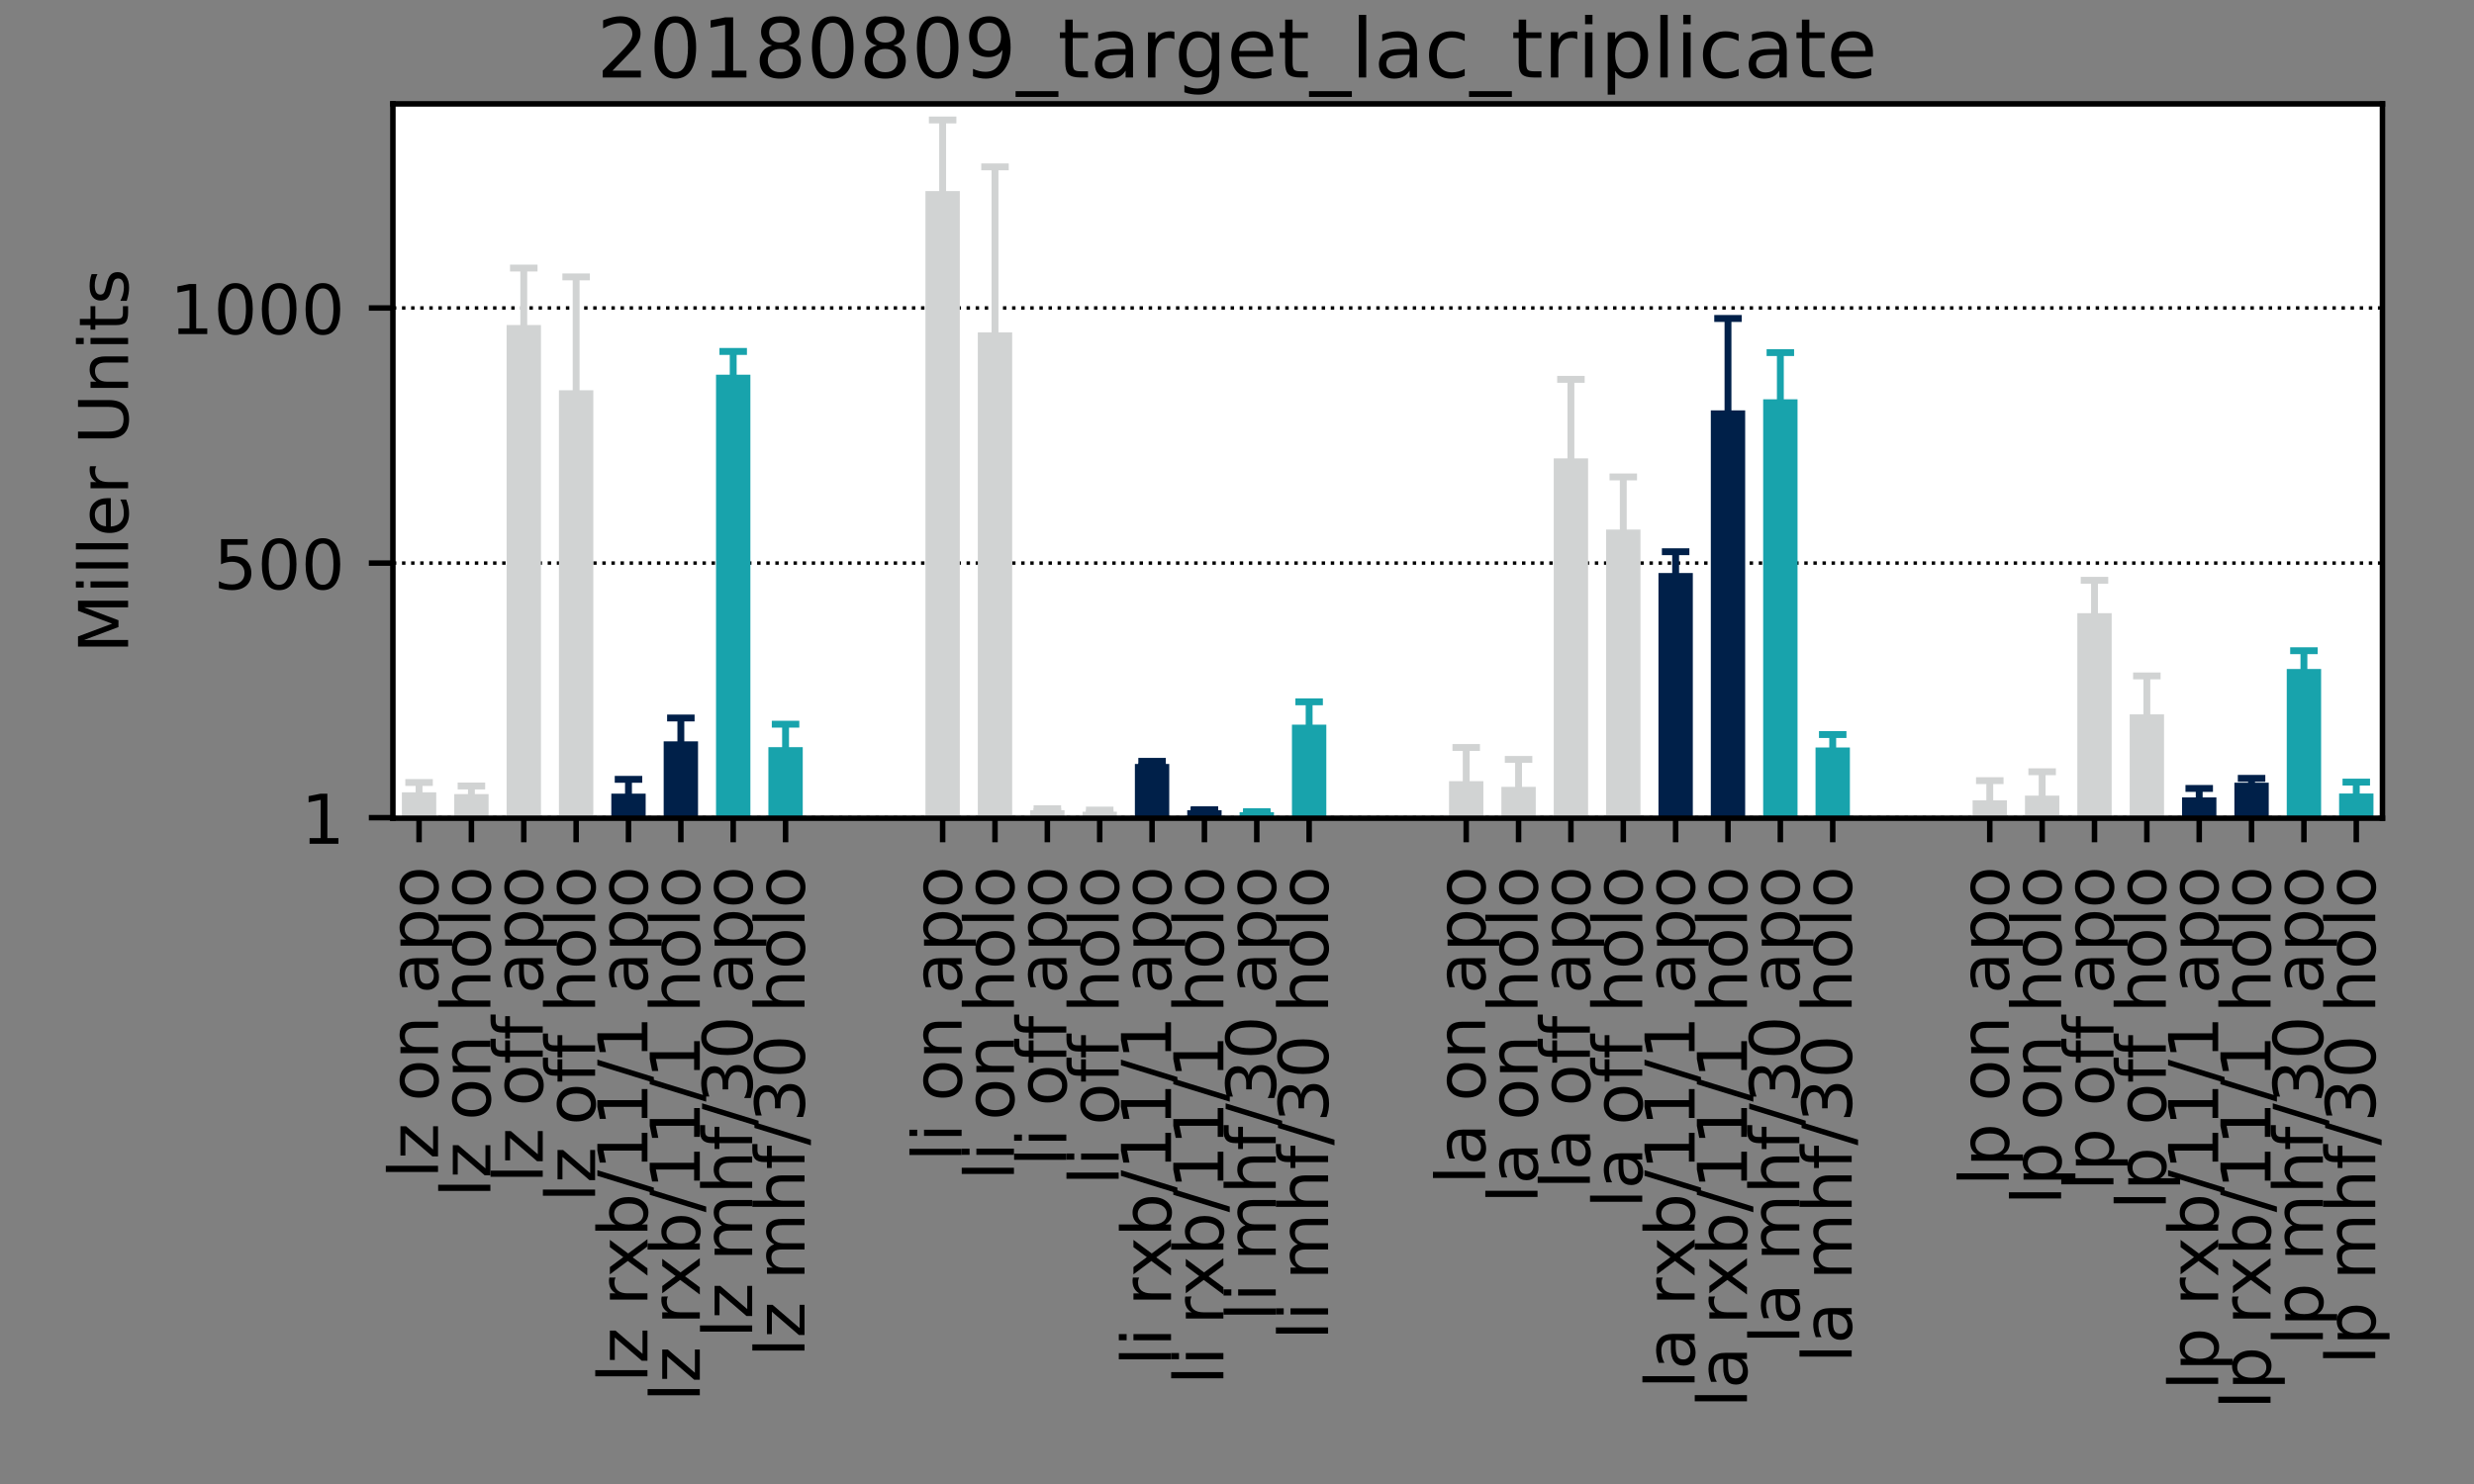 <?xml version="1.0" encoding="utf-8" standalone="no"?>
<!DOCTYPE svg PUBLIC "-//W3C//DTD SVG 1.1//EN"
  "http://www.w3.org/Graphics/SVG/1.1/DTD/svg11.dtd">
<!-- Created with matplotlib (http://matplotlib.org/) -->
<svg height="216pt" version="1.1" viewBox="0 0 360 216" width="360pt" xmlns="http://www.w3.org/2000/svg" xmlns:xlink="http://www.w3.org/1999/xlink">
 <rect x="0" y="0" width="360" height="216" fill="#808080" stroke="none"/>
 <defs>
  <style type="text/css">
*{stroke-linecap:butt;stroke-linejoin:round;}
  </style>
 </defs>
 <g id="figure_1">
  <g id="patch_1">
   <path d="M 0 216 
L 360 216 
L 360 0 
L 0 0 
z
" style="fill:none;"/>
  </g>
  <g id="axes_1">
   <g id="patch_2">
    <path d="M 57.17 119.09 
L 346.68 119.09 
L 346.68 15.12 
L 57.17 15.12 
z
" style="fill:#ffffff;"/>
   </g>
   <g id="matplotlib.axis_1">
    <g id="xtick_1">
     <g id="line2d_1">
      <defs>
       <path d="M 0 0 
L 0 3.5 
" id="m78daf250f7" style="stroke:#000000;stroke-width:0.8;"/>
      </defs>
      <g>
       <use style="stroke:#000000;stroke-width:0.8;" x="60.979" xlink:href="#m78daf250f7" y="119.09"/>
      </g>
     </g>
     <g id="text_1">
      <!-- lz on apo -->
      <defs>
       <path d="M 9.422 75.984 
L 18.406 75.984 
L 18.406 0 
L 9.422 0 
z
" id="DejaVuSans-6c"/>
       <path d="M 5.516 54.688 
L 48.188 54.688 
L 48.188 46.484 
L 14.406 7.172 
L 48.188 7.172 
L 48.188 0 
L 4.297 0 
L 4.297 8.203 
L 38.094 47.516 
L 5.516 47.516 
z
" id="DejaVuSans-7a"/>
       <path id="DejaVuSans-20"/>
       <path d="M 30.609 48.391 
Q 23.391 48.391 19.188 42.75 
Q 14.984 37.109 14.984 27.297 
Q 14.984 17.484 19.156 11.844 
Q 23.344 6.203 30.609 6.203 
Q 37.797 6.203 41.984 11.859 
Q 46.188 17.531 46.188 27.297 
Q 46.188 37.016 41.984 42.703 
Q 37.797 48.391 30.609 48.391 
z
M 30.609 56 
Q 42.328 56 49.016 48.375 
Q 55.719 40.766 55.719 27.297 
Q 55.719 13.875 49.016 6.219 
Q 42.328 -1.422 30.609 -1.422 
Q 18.844 -1.422 12.172 6.219 
Q 5.516 13.875 5.516 27.297 
Q 5.516 40.766 12.172 48.375 
Q 18.844 56 30.609 56 
z
" id="DejaVuSans-6f"/>
       <path d="M 54.891 33.016 
L 54.891 0 
L 45.906 0 
L 45.906 32.719 
Q 45.906 40.484 42.875 44.328 
Q 39.844 48.188 33.797 48.188 
Q 26.516 48.188 22.312 43.547 
Q 18.109 38.922 18.109 30.906 
L 18.109 0 
L 9.078 0 
L 9.078 54.688 
L 18.109 54.688 
L 18.109 46.188 
Q 21.344 51.125 25.703 53.562 
Q 30.078 56 35.797 56 
Q 45.219 56 50.047 50.172 
Q 54.891 44.344 54.891 33.016 
z
" id="DejaVuSans-6e"/>
       <path d="M 34.281 27.484 
Q 23.391 27.484 19.188 25 
Q 14.984 22.516 14.984 16.5 
Q 14.984 11.719 18.141 8.906 
Q 21.297 6.109 26.703 6.109 
Q 34.188 6.109 38.703 11.406 
Q 43.219 16.703 43.219 25.484 
L 43.219 27.484 
z
M 52.203 31.203 
L 52.203 0 
L 43.219 0 
L 43.219 8.297 
Q 40.141 3.328 35.547 0.953 
Q 30.953 -1.422 24.312 -1.422 
Q 15.922 -1.422 10.953 3.297 
Q 6 8.016 6 15.922 
Q 6 25.141 12.172 29.828 
Q 18.359 34.516 30.609 34.516 
L 43.219 34.516 
L 43.219 35.406 
Q 43.219 41.609 39.141 45 
Q 35.062 48.391 27.688 48.391 
Q 23 48.391 18.547 47.266 
Q 14.109 46.141 10.016 43.891 
L 10.016 52.203 
Q 14.938 54.109 19.578 55.047 
Q 24.219 56 28.609 56 
Q 40.484 56 46.344 49.844 
Q 52.203 43.703 52.203 31.203 
z
" id="DejaVuSans-61"/>
       <path d="M 18.109 8.203 
L 18.109 -20.797 
L 9.078 -20.797 
L 9.078 54.688 
L 18.109 54.688 
L 18.109 46.391 
Q 20.953 51.266 25.266 53.625 
Q 29.594 56 35.594 56 
Q 45.562 56 51.781 48.094 
Q 58.016 40.188 58.016 27.297 
Q 58.016 14.406 51.781 6.484 
Q 45.562 -1.422 35.594 -1.422 
Q 29.594 -1.422 25.266 0.953 
Q 20.953 3.328 18.109 8.203 
z
M 48.688 27.297 
Q 48.688 37.203 44.609 42.844 
Q 40.531 48.484 33.406 48.484 
Q 26.266 48.484 22.188 42.844 
Q 18.109 37.203 18.109 27.297 
Q 18.109 17.391 22.188 11.75 
Q 26.266 6.109 33.406 6.109 
Q 40.531 6.109 44.609 11.75 
Q 48.688 17.391 48.688 27.297 
z
" id="DejaVuSans-70"/>
      </defs>
      <g transform="translate(63.739 171.524)rotate(-90)scale(0.1 -0.1)">
       <use xlink:href="#DejaVuSans-6c"/>
       <use x="27.783" xlink:href="#DejaVuSans-7a"/>
       <use x="80.273" xlink:href="#DejaVuSans-20"/>
       <use x="112.061" xlink:href="#DejaVuSans-6f"/>
       <use x="173.242" xlink:href="#DejaVuSans-6e"/>
       <use x="236.621" xlink:href="#DejaVuSans-20"/>
       <use x="268.408" xlink:href="#DejaVuSans-61"/>
       <use x="329.688" xlink:href="#DejaVuSans-70"/>
       <use x="393.164" xlink:href="#DejaVuSans-6f"/>
      </g>
     </g>
    </g>
    <g id="xtick_2">
     <g id="line2d_2">
      <g>
       <use style="stroke:#000000;stroke-width:0.8;" x="68.598" xlink:href="#m78daf250f7" y="119.09"/>
      </g>
     </g>
     <g id="text_2">
      <!-- lz on holo -->
      <defs>
       <path d="M 54.891 33.016 
L 54.891 0 
L 45.906 0 
L 45.906 32.719 
Q 45.906 40.484 42.875 44.328 
Q 39.844 48.188 33.797 48.188 
Q 26.516 48.188 22.312 43.547 
Q 18.109 38.922 18.109 30.906 
L 18.109 0 
L 9.078 0 
L 9.078 75.984 
L 18.109 75.984 
L 18.109 46.188 
Q 21.344 51.125 25.703 53.562 
Q 30.078 56 35.797 56 
Q 45.219 56 50.047 50.172 
Q 54.891 44.344 54.891 33.016 
z
" id="DejaVuSans-68"/>
      </defs>
      <g transform="translate(71.357 174.282)rotate(-90)scale(0.1 -0.1)">
       <use xlink:href="#DejaVuSans-6c"/>
       <use x="27.783" xlink:href="#DejaVuSans-7a"/>
       <use x="80.273" xlink:href="#DejaVuSans-20"/>
       <use x="112.061" xlink:href="#DejaVuSans-6f"/>
       <use x="173.242" xlink:href="#DejaVuSans-6e"/>
       <use x="236.621" xlink:href="#DejaVuSans-20"/>
       <use x="268.408" xlink:href="#DejaVuSans-68"/>
       <use x="331.787" xlink:href="#DejaVuSans-6f"/>
       <use x="392.969" xlink:href="#DejaVuSans-6c"/>
       <use x="420.752" xlink:href="#DejaVuSans-6f"/>
      </g>
     </g>
    </g>
    <g id="xtick_3">
     <g id="line2d_3">
      <g>
       <use style="stroke:#000000;stroke-width:0.8;" x="76.217" xlink:href="#m78daf250f7" y="119.09"/>
      </g>
     </g>
     <g id="text_3">
      <!-- lz off apo -->
      <defs>
       <path d="M 37.109 75.984 
L 37.109 68.5 
L 28.516 68.5 
Q 23.688 68.5 21.797 66.547 
Q 19.922 64.594 19.922 59.516 
L 19.922 54.688 
L 34.719 54.688 
L 34.719 47.703 
L 19.922 47.703 
L 19.922 0 
L 10.891 0 
L 10.891 47.703 
L 2.297 47.703 
L 2.297 54.688 
L 10.891 54.688 
L 10.891 58.5 
Q 10.891 67.625 15.141 71.797 
Q 19.391 75.984 28.609 75.984 
z
" id="DejaVuSans-66"/>
      </defs>
      <g transform="translate(78.976 172.227)rotate(-90)scale(0.1 -0.1)">
       <use xlink:href="#DejaVuSans-6c"/>
       <use x="27.783" xlink:href="#DejaVuSans-7a"/>
       <use x="80.273" xlink:href="#DejaVuSans-20"/>
       <use x="112.061" xlink:href="#DejaVuSans-6f"/>
       <use x="173.242" xlink:href="#DejaVuSans-66"/>
       <use x="208.447" xlink:href="#DejaVuSans-66"/>
       <use x="243.652" xlink:href="#DejaVuSans-20"/>
       <use x="275.439" xlink:href="#DejaVuSans-61"/>
       <use x="336.719" xlink:href="#DejaVuSans-70"/>
       <use x="400.195" xlink:href="#DejaVuSans-6f"/>
      </g>
     </g>
    </g>
    <g id="xtick_4">
     <g id="line2d_4">
      <g>
       <use style="stroke:#000000;stroke-width:0.8;" x="83.835" xlink:href="#m78daf250f7" y="119.09"/>
      </g>
     </g>
     <g id="text_4">
      <!-- lz off holo -->
      <g transform="translate(86.595 174.985)rotate(-90)scale(0.1 -0.1)">
       <use xlink:href="#DejaVuSans-6c"/>
       <use x="27.783" xlink:href="#DejaVuSans-7a"/>
       <use x="80.273" xlink:href="#DejaVuSans-20"/>
       <use x="112.061" xlink:href="#DejaVuSans-6f"/>
       <use x="173.242" xlink:href="#DejaVuSans-66"/>
       <use x="208.447" xlink:href="#DejaVuSans-66"/>
       <use x="243.652" xlink:href="#DejaVuSans-20"/>
       <use x="275.439" xlink:href="#DejaVuSans-68"/>
       <use x="338.818" xlink:href="#DejaVuSans-6f"/>
       <use x="400" xlink:href="#DejaVuSans-6c"/>
       <use x="427.783" xlink:href="#DejaVuSans-6f"/>
      </g>
     </g>
    </g>
    <g id="xtick_5">
     <g id="line2d_5">
      <g>
       <use style="stroke:#000000;stroke-width:0.8;" x="91.454" xlink:href="#m78daf250f7" y="119.09"/>
      </g>
     </g>
     <g id="text_5">
      <!-- lz rxb/11/1 apo -->
      <defs>
       <path d="M 41.109 46.297 
Q 39.594 47.172 37.812 47.578 
Q 36.031 48 33.891 48 
Q 26.266 48 22.188 43.047 
Q 18.109 38.094 18.109 28.812 
L 18.109 0 
L 9.078 0 
L 9.078 54.688 
L 18.109 54.688 
L 18.109 46.188 
Q 20.953 51.172 25.484 53.578 
Q 30.031 56 36.531 56 
Q 37.453 56 38.578 55.875 
Q 39.703 55.766 41.062 55.516 
z
" id="DejaVuSans-72"/>
       <path d="M 54.891 54.688 
L 35.109 28.078 
L 55.906 0 
L 45.312 0 
L 29.391 21.484 
L 13.484 0 
L 2.875 0 
L 24.125 28.609 
L 4.688 54.688 
L 15.281 54.688 
L 29.781 35.203 
L 44.281 54.688 
z
" id="DejaVuSans-78"/>
       <path d="M 48.688 27.297 
Q 48.688 37.203 44.609 42.844 
Q 40.531 48.484 33.406 48.484 
Q 26.266 48.484 22.188 42.844 
Q 18.109 37.203 18.109 27.297 
Q 18.109 17.391 22.188 11.75 
Q 26.266 6.109 33.406 6.109 
Q 40.531 6.109 44.609 11.75 
Q 48.688 17.391 48.688 27.297 
z
M 18.109 46.391 
Q 20.953 51.266 25.266 53.625 
Q 29.594 56 35.594 56 
Q 45.562 56 51.781 48.094 
Q 58.016 40.188 58.016 27.297 
Q 58.016 14.406 51.781 6.484 
Q 45.562 -1.422 35.594 -1.422 
Q 29.594 -1.422 25.266 0.953 
Q 20.953 3.328 18.109 8.203 
L 18.109 0 
L 9.078 0 
L 9.078 75.984 
L 18.109 75.984 
z
" id="DejaVuSans-62"/>
       <path d="M 25.391 72.906 
L 33.688 72.906 
L 8.297 -9.281 
L 0 -9.281 
z
" id="DejaVuSans-2f"/>
       <path d="M 12.406 8.297 
L 28.516 8.297 
L 28.516 63.922 
L 10.984 60.406 
L 10.984 69.391 
L 28.422 72.906 
L 38.281 72.906 
L 38.281 8.297 
L 54.391 8.297 
L 54.391 0 
L 12.406 0 
z
" id="DejaVuSans-31"/>
      </defs>
      <g transform="translate(94.213 201.268)rotate(-90)scale(0.1 -0.1)">
       <use xlink:href="#DejaVuSans-6c"/>
       <use x="27.783" xlink:href="#DejaVuSans-7a"/>
       <use x="80.273" xlink:href="#DejaVuSans-20"/>
       <use x="112.061" xlink:href="#DejaVuSans-72"/>
       <use x="153.143" xlink:href="#DejaVuSans-78"/>
       <use x="212.322" xlink:href="#DejaVuSans-62"/>
       <use x="275.799" xlink:href="#DejaVuSans-2f"/>
       <use x="309.49" xlink:href="#DejaVuSans-31"/>
       <use x="373.113" xlink:href="#DejaVuSans-31"/>
       <use x="436.736" xlink:href="#DejaVuSans-2f"/>
       <use x="470.428" xlink:href="#DejaVuSans-31"/>
       <use x="534.051" xlink:href="#DejaVuSans-20"/>
       <use x="565.838" xlink:href="#DejaVuSans-61"/>
       <use x="627.117" xlink:href="#DejaVuSans-70"/>
       <use x="690.594" xlink:href="#DejaVuSans-6f"/>
      </g>
     </g>
    </g>
    <g id="xtick_6">
     <g id="line2d_6">
      <g>
       <use style="stroke:#000000;stroke-width:0.8;" x="99.073" xlink:href="#m78daf250f7" y="119.09"/>
      </g>
     </g>
     <g id="text_6">
      <!-- lz rxb/11/1 holo -->
      <g transform="translate(101.832 204.026)rotate(-90)scale(0.1 -0.1)">
       <use xlink:href="#DejaVuSans-6c"/>
       <use x="27.783" xlink:href="#DejaVuSans-7a"/>
       <use x="80.273" xlink:href="#DejaVuSans-20"/>
       <use x="112.061" xlink:href="#DejaVuSans-72"/>
       <use x="153.143" xlink:href="#DejaVuSans-78"/>
       <use x="212.322" xlink:href="#DejaVuSans-62"/>
       <use x="275.799" xlink:href="#DejaVuSans-2f"/>
       <use x="309.49" xlink:href="#DejaVuSans-31"/>
       <use x="373.113" xlink:href="#DejaVuSans-31"/>
       <use x="436.736" xlink:href="#DejaVuSans-2f"/>
       <use x="470.428" xlink:href="#DejaVuSans-31"/>
       <use x="534.051" xlink:href="#DejaVuSans-20"/>
       <use x="565.838" xlink:href="#DejaVuSans-68"/>
       <use x="629.217" xlink:href="#DejaVuSans-6f"/>
       <use x="690.398" xlink:href="#DejaVuSans-6c"/>
       <use x="718.182" xlink:href="#DejaVuSans-6f"/>
      </g>
     </g>
    </g>
    <g id="xtick_7">
     <g id="line2d_7">
      <g>
       <use style="stroke:#000000;stroke-width:0.8;" x="106.691" xlink:href="#m78daf250f7" y="119.09"/>
      </g>
     </g>
     <g id="text_7">
      <!-- lz mhf/30 apo -->
      <defs>
       <path d="M 52 44.188 
Q 55.375 50.25 60.062 53.125 
Q 64.75 56 71.094 56 
Q 79.641 56 84.281 50.016 
Q 88.922 44.047 88.922 33.016 
L 88.922 0 
L 79.891 0 
L 79.891 32.719 
Q 79.891 40.578 77.094 44.375 
Q 74.312 48.188 68.609 48.188 
Q 61.625 48.188 57.562 43.547 
Q 53.516 38.922 53.516 30.906 
L 53.516 0 
L 44.484 0 
L 44.484 32.719 
Q 44.484 40.625 41.703 44.406 
Q 38.922 48.188 33.109 48.188 
Q 26.219 48.188 22.156 43.531 
Q 18.109 38.875 18.109 30.906 
L 18.109 0 
L 9.078 0 
L 9.078 54.688 
L 18.109 54.688 
L 18.109 46.188 
Q 21.188 51.219 25.484 53.609 
Q 29.781 56 35.688 56 
Q 41.656 56 45.828 52.969 
Q 50 49.953 52 44.188 
z
" id="DejaVuSans-6d"/>
       <path d="M 40.578 39.312 
Q 47.656 37.797 51.625 33 
Q 55.609 28.219 55.609 21.188 
Q 55.609 10.406 48.188 4.484 
Q 40.766 -1.422 27.094 -1.422 
Q 22.516 -1.422 17.656 -0.516 
Q 12.797 0.391 7.625 2.203 
L 7.625 11.719 
Q 11.719 9.328 16.594 8.109 
Q 21.484 6.891 26.812 6.891 
Q 36.078 6.891 40.938 10.547 
Q 45.797 14.203 45.797 21.188 
Q 45.797 27.641 41.281 31.266 
Q 36.766 34.906 28.719 34.906 
L 20.219 34.906 
L 20.219 43.016 
L 29.109 43.016 
Q 36.375 43.016 40.234 45.922 
Q 44.094 48.828 44.094 54.297 
Q 44.094 59.906 40.109 62.906 
Q 36.141 65.922 28.719 65.922 
Q 24.656 65.922 20.016 65.031 
Q 15.375 64.156 9.812 62.312 
L 9.812 71.094 
Q 15.438 72.656 20.344 73.438 
Q 25.25 74.219 29.594 74.219 
Q 40.828 74.219 47.359 69.109 
Q 53.906 64.016 53.906 55.328 
Q 53.906 49.266 50.438 45.094 
Q 46.969 40.922 40.578 39.312 
z
" id="DejaVuSans-33"/>
       <path d="M 31.781 66.406 
Q 24.172 66.406 20.328 58.906 
Q 16.5 51.422 16.5 36.375 
Q 16.5 21.391 20.328 13.891 
Q 24.172 6.391 31.781 6.391 
Q 39.453 6.391 43.281 13.891 
Q 47.125 21.391 47.125 36.375 
Q 47.125 51.422 43.281 58.906 
Q 39.453 66.406 31.781 66.406 
z
M 31.781 74.219 
Q 44.047 74.219 50.516 64.516 
Q 56.984 54.828 56.984 36.375 
Q 56.984 17.969 50.516 8.266 
Q 44.047 -1.422 31.781 -1.422 
Q 19.531 -1.422 13.062 8.266 
Q 6.594 17.969 6.594 36.375 
Q 6.594 54.828 13.062 64.516 
Q 19.531 74.219 31.781 74.219 
z
" id="DejaVuSans-30"/>
      </defs>
      <g transform="translate(109.451 194.76)rotate(-90)scale(0.1 -0.1)">
       <use xlink:href="#DejaVuSans-6c"/>
       <use x="27.783" xlink:href="#DejaVuSans-7a"/>
       <use x="80.273" xlink:href="#DejaVuSans-20"/>
       <use x="112.061" xlink:href="#DejaVuSans-6d"/>
       <use x="209.473" xlink:href="#DejaVuSans-68"/>
       <use x="272.852" xlink:href="#DejaVuSans-66"/>
       <use x="308.057" xlink:href="#DejaVuSans-2f"/>
       <use x="341.748" xlink:href="#DejaVuSans-33"/>
       <use x="405.371" xlink:href="#DejaVuSans-30"/>
       <use x="468.994" xlink:href="#DejaVuSans-20"/>
       <use x="500.781" xlink:href="#DejaVuSans-61"/>
       <use x="562.061" xlink:href="#DejaVuSans-70"/>
       <use x="625.537" xlink:href="#DejaVuSans-6f"/>
      </g>
     </g>
    </g>
    <g id="xtick_8">
     <g id="line2d_8">
      <g>
       <use style="stroke:#000000;stroke-width:0.8;" x="114.31" xlink:href="#m78daf250f7" y="119.09"/>
      </g>
     </g>
     <g id="text_8">
      <!-- lz mhf/30 holo -->
      <g transform="translate(117.07 197.518)rotate(-90)scale(0.1 -0.1)">
       <use xlink:href="#DejaVuSans-6c"/>
       <use x="27.783" xlink:href="#DejaVuSans-7a"/>
       <use x="80.273" xlink:href="#DejaVuSans-20"/>
       <use x="112.061" xlink:href="#DejaVuSans-6d"/>
       <use x="209.473" xlink:href="#DejaVuSans-68"/>
       <use x="272.852" xlink:href="#DejaVuSans-66"/>
       <use x="308.057" xlink:href="#DejaVuSans-2f"/>
       <use x="341.748" xlink:href="#DejaVuSans-33"/>
       <use x="405.371" xlink:href="#DejaVuSans-30"/>
       <use x="468.994" xlink:href="#DejaVuSans-20"/>
       <use x="500.781" xlink:href="#DejaVuSans-68"/>
       <use x="564.16" xlink:href="#DejaVuSans-6f"/>
       <use x="625.342" xlink:href="#DejaVuSans-6c"/>
       <use x="653.125" xlink:href="#DejaVuSans-6f"/>
      </g>
     </g>
    </g>
    <g id="xtick_9">
     <g id="line2d_9">
      <g>
       <use style="stroke:#000000;stroke-width:0.8;" x="137.166" xlink:href="#m78daf250f7" y="119.09"/>
      </g>
     </g>
     <g id="text_9">
      <!-- li on apo -->
      <defs>
       <path d="M 9.422 54.688 
L 18.406 54.688 
L 18.406 0 
L 9.422 0 
z
M 9.422 75.984 
L 18.406 75.984 
L 18.406 64.594 
L 9.422 64.594 
z
" id="DejaVuSans-69"/>
      </defs>
      <g transform="translate(139.926 169.054)rotate(-90)scale(0.1 -0.1)">
       <use xlink:href="#DejaVuSans-6c"/>
       <use x="27.783" xlink:href="#DejaVuSans-69"/>
       <use x="55.566" xlink:href="#DejaVuSans-20"/>
       <use x="87.354" xlink:href="#DejaVuSans-6f"/>
       <use x="148.535" xlink:href="#DejaVuSans-6e"/>
       <use x="211.914" xlink:href="#DejaVuSans-20"/>
       <use x="243.701" xlink:href="#DejaVuSans-61"/>
       <use x="304.98" xlink:href="#DejaVuSans-70"/>
       <use x="368.457" xlink:href="#DejaVuSans-6f"/>
      </g>
     </g>
    </g>
    <g id="xtick_10">
     <g id="line2d_10">
      <g>
       <use style="stroke:#000000;stroke-width:0.8;" x="144.785" xlink:href="#m78daf250f7" y="119.09"/>
      </g>
     </g>
     <g id="text_10">
      <!-- li on holo -->
      <g transform="translate(147.544 171.812)rotate(-90)scale(0.1 -0.1)">
       <use xlink:href="#DejaVuSans-6c"/>
       <use x="27.783" xlink:href="#DejaVuSans-69"/>
       <use x="55.566" xlink:href="#DejaVuSans-20"/>
       <use x="87.354" xlink:href="#DejaVuSans-6f"/>
       <use x="148.535" xlink:href="#DejaVuSans-6e"/>
       <use x="211.914" xlink:href="#DejaVuSans-20"/>
       <use x="243.701" xlink:href="#DejaVuSans-68"/>
       <use x="307.08" xlink:href="#DejaVuSans-6f"/>
       <use x="368.262" xlink:href="#DejaVuSans-6c"/>
       <use x="396.045" xlink:href="#DejaVuSans-6f"/>
      </g>
     </g>
    </g>
    <g id="xtick_11">
     <g id="line2d_11">
      <g>
       <use style="stroke:#000000;stroke-width:0.8;" x="152.404" xlink:href="#m78daf250f7" y="119.09"/>
      </g>
     </g>
     <g id="text_11">
      <!-- li off apo -->
      <g transform="translate(155.163 169.757)rotate(-90)scale(0.1 -0.1)">
       <use xlink:href="#DejaVuSans-6c"/>
       <use x="27.783" xlink:href="#DejaVuSans-69"/>
       <use x="55.566" xlink:href="#DejaVuSans-20"/>
       <use x="87.354" xlink:href="#DejaVuSans-6f"/>
       <use x="148.535" xlink:href="#DejaVuSans-66"/>
       <use x="183.74" xlink:href="#DejaVuSans-66"/>
       <use x="218.945" xlink:href="#DejaVuSans-20"/>
       <use x="250.732" xlink:href="#DejaVuSans-61"/>
       <use x="312.012" xlink:href="#DejaVuSans-70"/>
       <use x="375.488" xlink:href="#DejaVuSans-6f"/>
      </g>
     </g>
    </g>
    <g id="xtick_12">
     <g id="line2d_12">
      <g>
       <use style="stroke:#000000;stroke-width:0.8;" x="160.022" xlink:href="#m78daf250f7" y="119.09"/>
      </g>
     </g>
     <g id="text_12">
      <!-- li off holo -->
      <g transform="translate(162.782 172.515)rotate(-90)scale(0.1 -0.1)">
       <use xlink:href="#DejaVuSans-6c"/>
       <use x="27.783" xlink:href="#DejaVuSans-69"/>
       <use x="55.566" xlink:href="#DejaVuSans-20"/>
       <use x="87.354" xlink:href="#DejaVuSans-6f"/>
       <use x="148.535" xlink:href="#DejaVuSans-66"/>
       <use x="183.74" xlink:href="#DejaVuSans-66"/>
       <use x="218.945" xlink:href="#DejaVuSans-20"/>
       <use x="250.732" xlink:href="#DejaVuSans-68"/>
       <use x="314.111" xlink:href="#DejaVuSans-6f"/>
       <use x="375.293" xlink:href="#DejaVuSans-6c"/>
       <use x="403.076" xlink:href="#DejaVuSans-6f"/>
      </g>
     </g>
    </g>
    <g id="xtick_13">
     <g id="line2d_13">
      <g>
       <use style="stroke:#000000;stroke-width:0.8;" x="167.641" xlink:href="#m78daf250f7" y="119.09"/>
      </g>
     </g>
     <g id="text_13">
      <!-- li rxb/11/1 apo -->
      <g transform="translate(170.4 198.798)rotate(-90)scale(0.1 -0.1)">
       <use xlink:href="#DejaVuSans-6c"/>
       <use x="27.783" xlink:href="#DejaVuSans-69"/>
       <use x="55.566" xlink:href="#DejaVuSans-20"/>
       <use x="87.354" xlink:href="#DejaVuSans-72"/>
       <use x="128.436" xlink:href="#DejaVuSans-78"/>
       <use x="187.615" xlink:href="#DejaVuSans-62"/>
       <use x="251.092" xlink:href="#DejaVuSans-2f"/>
       <use x="284.783" xlink:href="#DejaVuSans-31"/>
       <use x="348.406" xlink:href="#DejaVuSans-31"/>
       <use x="412.029" xlink:href="#DejaVuSans-2f"/>
       <use x="445.721" xlink:href="#DejaVuSans-31"/>
       <use x="509.344" xlink:href="#DejaVuSans-20"/>
       <use x="541.131" xlink:href="#DejaVuSans-61"/>
       <use x="602.41" xlink:href="#DejaVuSans-70"/>
       <use x="665.887" xlink:href="#DejaVuSans-6f"/>
      </g>
     </g>
    </g>
    <g id="xtick_14">
     <g id="line2d_14">
      <g>
       <use style="stroke:#000000;stroke-width:0.8;" x="175.26" xlink:href="#m78daf250f7" y="119.09"/>
      </g>
     </g>
     <g id="text_14">
      <!-- li rxb/11/1 holo -->
      <g transform="translate(178.019 201.556)rotate(-90)scale(0.1 -0.1)">
       <use xlink:href="#DejaVuSans-6c"/>
       <use x="27.783" xlink:href="#DejaVuSans-69"/>
       <use x="55.566" xlink:href="#DejaVuSans-20"/>
       <use x="87.354" xlink:href="#DejaVuSans-72"/>
       <use x="128.436" xlink:href="#DejaVuSans-78"/>
       <use x="187.615" xlink:href="#DejaVuSans-62"/>
       <use x="251.092" xlink:href="#DejaVuSans-2f"/>
       <use x="284.783" xlink:href="#DejaVuSans-31"/>
       <use x="348.406" xlink:href="#DejaVuSans-31"/>
       <use x="412.029" xlink:href="#DejaVuSans-2f"/>
       <use x="445.721" xlink:href="#DejaVuSans-31"/>
       <use x="509.344" xlink:href="#DejaVuSans-20"/>
       <use x="541.131" xlink:href="#DejaVuSans-68"/>
       <use x="604.51" xlink:href="#DejaVuSans-6f"/>
       <use x="665.691" xlink:href="#DejaVuSans-6c"/>
       <use x="693.475" xlink:href="#DejaVuSans-6f"/>
      </g>
     </g>
    </g>
    <g id="xtick_15">
     <g id="line2d_15">
      <g>
       <use style="stroke:#000000;stroke-width:0.8;" x="182.878" xlink:href="#m78daf250f7" y="119.09"/>
      </g>
     </g>
     <g id="text_15">
      <!-- li mhf/30 apo -->
      <g transform="translate(185.638 192.29)rotate(-90)scale(0.1 -0.1)">
       <use xlink:href="#DejaVuSans-6c"/>
       <use x="27.783" xlink:href="#DejaVuSans-69"/>
       <use x="55.566" xlink:href="#DejaVuSans-20"/>
       <use x="87.354" xlink:href="#DejaVuSans-6d"/>
       <use x="184.766" xlink:href="#DejaVuSans-68"/>
       <use x="248.145" xlink:href="#DejaVuSans-66"/>
       <use x="283.35" xlink:href="#DejaVuSans-2f"/>
       <use x="317.041" xlink:href="#DejaVuSans-33"/>
       <use x="380.664" xlink:href="#DejaVuSans-30"/>
       <use x="444.287" xlink:href="#DejaVuSans-20"/>
       <use x="476.074" xlink:href="#DejaVuSans-61"/>
       <use x="537.354" xlink:href="#DejaVuSans-70"/>
       <use x="600.83" xlink:href="#DejaVuSans-6f"/>
      </g>
     </g>
    </g>
    <g id="xtick_16">
     <g id="line2d_16">
      <g>
       <use style="stroke:#000000;stroke-width:0.8;" x="190.497" xlink:href="#m78daf250f7" y="119.09"/>
      </g>
     </g>
     <g id="text_16">
      <!-- li mhf/30 holo -->
      <g transform="translate(193.256 195.048)rotate(-90)scale(0.1 -0.1)">
       <use xlink:href="#DejaVuSans-6c"/>
       <use x="27.783" xlink:href="#DejaVuSans-69"/>
       <use x="55.566" xlink:href="#DejaVuSans-20"/>
       <use x="87.354" xlink:href="#DejaVuSans-6d"/>
       <use x="184.766" xlink:href="#DejaVuSans-68"/>
       <use x="248.145" xlink:href="#DejaVuSans-66"/>
       <use x="283.35" xlink:href="#DejaVuSans-2f"/>
       <use x="317.041" xlink:href="#DejaVuSans-33"/>
       <use x="380.664" xlink:href="#DejaVuSans-30"/>
       <use x="444.287" xlink:href="#DejaVuSans-20"/>
       <use x="476.074" xlink:href="#DejaVuSans-68"/>
       <use x="539.453" xlink:href="#DejaVuSans-6f"/>
       <use x="600.635" xlink:href="#DejaVuSans-6c"/>
       <use x="628.418" xlink:href="#DejaVuSans-6f"/>
      </g>
     </g>
    </g>
    <g id="xtick_17">
     <g id="line2d_17">
      <g>
       <use style="stroke:#000000;stroke-width:0.8;" x="213.353" xlink:href="#m78daf250f7" y="119.09"/>
      </g>
     </g>
     <g id="text_17">
      <!-- la on apo -->
      <g transform="translate(216.112 172.404)rotate(-90)scale(0.1 -0.1)">
       <use xlink:href="#DejaVuSans-6c"/>
       <use x="27.783" xlink:href="#DejaVuSans-61"/>
       <use x="89.062" xlink:href="#DejaVuSans-20"/>
       <use x="120.85" xlink:href="#DejaVuSans-6f"/>
       <use x="182.031" xlink:href="#DejaVuSans-6e"/>
       <use x="245.41" xlink:href="#DejaVuSans-20"/>
       <use x="277.197" xlink:href="#DejaVuSans-61"/>
       <use x="338.477" xlink:href="#DejaVuSans-70"/>
       <use x="401.953" xlink:href="#DejaVuSans-6f"/>
      </g>
     </g>
    </g>
    <g id="xtick_18">
     <g id="line2d_18">
      <g>
       <use style="stroke:#000000;stroke-width:0.8;" x="220.972" xlink:href="#m78daf250f7" y="119.09"/>
      </g>
     </g>
     <g id="text_18">
      <!-- la on holo -->
      <g transform="translate(223.731 175.162)rotate(-90)scale(0.1 -0.1)">
       <use xlink:href="#DejaVuSans-6c"/>
       <use x="27.783" xlink:href="#DejaVuSans-61"/>
       <use x="89.062" xlink:href="#DejaVuSans-20"/>
       <use x="120.85" xlink:href="#DejaVuSans-6f"/>
       <use x="182.031" xlink:href="#DejaVuSans-6e"/>
       <use x="245.41" xlink:href="#DejaVuSans-20"/>
       <use x="277.197" xlink:href="#DejaVuSans-68"/>
       <use x="340.576" xlink:href="#DejaVuSans-6f"/>
       <use x="401.758" xlink:href="#DejaVuSans-6c"/>
       <use x="429.541" xlink:href="#DejaVuSans-6f"/>
      </g>
     </g>
    </g>
    <g id="xtick_19">
     <g id="line2d_19">
      <g>
       <use style="stroke:#000000;stroke-width:0.8;" x="228.59" xlink:href="#m78daf250f7" y="119.09"/>
      </g>
     </g>
     <g id="text_19">
      <!-- la off apo -->
      <g transform="translate(231.35 173.107)rotate(-90)scale(0.1 -0.1)">
       <use xlink:href="#DejaVuSans-6c"/>
       <use x="27.783" xlink:href="#DejaVuSans-61"/>
       <use x="89.062" xlink:href="#DejaVuSans-20"/>
       <use x="120.85" xlink:href="#DejaVuSans-6f"/>
       <use x="182.031" xlink:href="#DejaVuSans-66"/>
       <use x="217.236" xlink:href="#DejaVuSans-66"/>
       <use x="252.441" xlink:href="#DejaVuSans-20"/>
       <use x="284.229" xlink:href="#DejaVuSans-61"/>
       <use x="345.508" xlink:href="#DejaVuSans-70"/>
       <use x="408.984" xlink:href="#DejaVuSans-6f"/>
      </g>
     </g>
    </g>
    <g id="xtick_20">
     <g id="line2d_20">
      <g>
       <use style="stroke:#000000;stroke-width:0.8;" x="236.209" xlink:href="#m78daf250f7" y="119.09"/>
      </g>
     </g>
     <g id="text_20">
      <!-- la off holo -->
      <g transform="translate(238.968 175.865)rotate(-90)scale(0.1 -0.1)">
       <use xlink:href="#DejaVuSans-6c"/>
       <use x="27.783" xlink:href="#DejaVuSans-61"/>
       <use x="89.062" xlink:href="#DejaVuSans-20"/>
       <use x="120.85" xlink:href="#DejaVuSans-6f"/>
       <use x="182.031" xlink:href="#DejaVuSans-66"/>
       <use x="217.236" xlink:href="#DejaVuSans-66"/>
       <use x="252.441" xlink:href="#DejaVuSans-20"/>
       <use x="284.229" xlink:href="#DejaVuSans-68"/>
       <use x="347.607" xlink:href="#DejaVuSans-6f"/>
       <use x="408.789" xlink:href="#DejaVuSans-6c"/>
       <use x="436.572" xlink:href="#DejaVuSans-6f"/>
      </g>
     </g>
    </g>
    <g id="xtick_21">
     <g id="line2d_21">
      <g>
       <use style="stroke:#000000;stroke-width:0.8;" x="243.828" xlink:href="#m78daf250f7" y="119.09"/>
      </g>
     </g>
     <g id="text_21">
      <!-- la rxb/11/1 apo -->
      <g transform="translate(246.587 202.148)rotate(-90)scale(0.1 -0.1)">
       <use xlink:href="#DejaVuSans-6c"/>
       <use x="27.783" xlink:href="#DejaVuSans-61"/>
       <use x="89.062" xlink:href="#DejaVuSans-20"/>
       <use x="120.85" xlink:href="#DejaVuSans-72"/>
       <use x="161.932" xlink:href="#DejaVuSans-78"/>
       <use x="221.111" xlink:href="#DejaVuSans-62"/>
       <use x="284.588" xlink:href="#DejaVuSans-2f"/>
       <use x="318.279" xlink:href="#DejaVuSans-31"/>
       <use x="381.902" xlink:href="#DejaVuSans-31"/>
       <use x="445.525" xlink:href="#DejaVuSans-2f"/>
       <use x="479.217" xlink:href="#DejaVuSans-31"/>
       <use x="542.84" xlink:href="#DejaVuSans-20"/>
       <use x="574.627" xlink:href="#DejaVuSans-61"/>
       <use x="635.906" xlink:href="#DejaVuSans-70"/>
       <use x="699.383" xlink:href="#DejaVuSans-6f"/>
      </g>
     </g>
    </g>
    <g id="xtick_22">
     <g id="line2d_22">
      <g>
       <use style="stroke:#000000;stroke-width:0.8;" x="251.446" xlink:href="#m78daf250f7" y="119.09"/>
      </g>
     </g>
     <g id="text_22">
      <!-- la rxb/11/1 holo -->
      <g transform="translate(254.206 204.906)rotate(-90)scale(0.1 -0.1)">
       <use xlink:href="#DejaVuSans-6c"/>
       <use x="27.783" xlink:href="#DejaVuSans-61"/>
       <use x="89.062" xlink:href="#DejaVuSans-20"/>
       <use x="120.85" xlink:href="#DejaVuSans-72"/>
       <use x="161.932" xlink:href="#DejaVuSans-78"/>
       <use x="221.111" xlink:href="#DejaVuSans-62"/>
       <use x="284.588" xlink:href="#DejaVuSans-2f"/>
       <use x="318.279" xlink:href="#DejaVuSans-31"/>
       <use x="381.902" xlink:href="#DejaVuSans-31"/>
       <use x="445.525" xlink:href="#DejaVuSans-2f"/>
       <use x="479.217" xlink:href="#DejaVuSans-31"/>
       <use x="542.84" xlink:href="#DejaVuSans-20"/>
       <use x="574.627" xlink:href="#DejaVuSans-68"/>
       <use x="638.006" xlink:href="#DejaVuSans-6f"/>
       <use x="699.188" xlink:href="#DejaVuSans-6c"/>
       <use x="726.971" xlink:href="#DejaVuSans-6f"/>
      </g>
     </g>
    </g>
    <g id="xtick_23">
     <g id="line2d_23">
      <g>
       <use style="stroke:#000000;stroke-width:0.8;" x="259.065" xlink:href="#m78daf250f7" y="119.09"/>
      </g>
     </g>
     <g id="text_23">
      <!-- la mhf/30 apo -->
      <g transform="translate(261.825 195.64)rotate(-90)scale(0.1 -0.1)">
       <use xlink:href="#DejaVuSans-6c"/>
       <use x="27.783" xlink:href="#DejaVuSans-61"/>
       <use x="89.062" xlink:href="#DejaVuSans-20"/>
       <use x="120.85" xlink:href="#DejaVuSans-6d"/>
       <use x="218.262" xlink:href="#DejaVuSans-68"/>
       <use x="281.641" xlink:href="#DejaVuSans-66"/>
       <use x="316.846" xlink:href="#DejaVuSans-2f"/>
       <use x="350.537" xlink:href="#DejaVuSans-33"/>
       <use x="414.16" xlink:href="#DejaVuSans-30"/>
       <use x="477.783" xlink:href="#DejaVuSans-20"/>
       <use x="509.57" xlink:href="#DejaVuSans-61"/>
       <use x="570.85" xlink:href="#DejaVuSans-70"/>
       <use x="634.326" xlink:href="#DejaVuSans-6f"/>
      </g>
     </g>
    </g>
    <g id="xtick_24">
     <g id="line2d_24">
      <g>
       <use style="stroke:#000000;stroke-width:0.8;" x="266.684" xlink:href="#m78daf250f7" y="119.09"/>
      </g>
     </g>
     <g id="text_24">
      <!-- la mhf/30 holo -->
      <g transform="translate(269.443 198.398)rotate(-90)scale(0.1 -0.1)">
       <use xlink:href="#DejaVuSans-6c"/>
       <use x="27.783" xlink:href="#DejaVuSans-61"/>
       <use x="89.062" xlink:href="#DejaVuSans-20"/>
       <use x="120.85" xlink:href="#DejaVuSans-6d"/>
       <use x="218.262" xlink:href="#DejaVuSans-68"/>
       <use x="281.641" xlink:href="#DejaVuSans-66"/>
       <use x="316.846" xlink:href="#DejaVuSans-2f"/>
       <use x="350.537" xlink:href="#DejaVuSans-33"/>
       <use x="414.16" xlink:href="#DejaVuSans-30"/>
       <use x="477.783" xlink:href="#DejaVuSans-20"/>
       <use x="509.57" xlink:href="#DejaVuSans-68"/>
       <use x="572.949" xlink:href="#DejaVuSans-6f"/>
       <use x="634.131" xlink:href="#DejaVuSans-6c"/>
       <use x="661.914" xlink:href="#DejaVuSans-6f"/>
      </g>
     </g>
    </g>
    <g id="xtick_25">
     <g id="line2d_25">
      <g>
       <use style="stroke:#000000;stroke-width:0.8;" x="289.54" xlink:href="#m78daf250f7" y="119.09"/>
      </g>
     </g>
     <g id="text_25">
      <!-- lp on apo -->
      <g transform="translate(292.299 172.624)rotate(-90)scale(0.1 -0.1)">
       <use xlink:href="#DejaVuSans-6c"/>
       <use x="27.783" xlink:href="#DejaVuSans-70"/>
       <use x="91.26" xlink:href="#DejaVuSans-20"/>
       <use x="123.047" xlink:href="#DejaVuSans-6f"/>
       <use x="184.229" xlink:href="#DejaVuSans-6e"/>
       <use x="247.607" xlink:href="#DejaVuSans-20"/>
       <use x="279.395" xlink:href="#DejaVuSans-61"/>
       <use x="340.674" xlink:href="#DejaVuSans-70"/>
       <use x="404.15" xlink:href="#DejaVuSans-6f"/>
      </g>
     </g>
    </g>
    <g id="xtick_26">
     <g id="line2d_26">
      <g>
       <use style="stroke:#000000;stroke-width:0.8;" x="297.159" xlink:href="#m78daf250f7" y="119.09"/>
      </g>
     </g>
     <g id="text_26">
      <!-- lp on holo -->
      <g transform="translate(299.918 175.382)rotate(-90)scale(0.1 -0.1)">
       <use xlink:href="#DejaVuSans-6c"/>
       <use x="27.783" xlink:href="#DejaVuSans-70"/>
       <use x="91.26" xlink:href="#DejaVuSans-20"/>
       <use x="123.047" xlink:href="#DejaVuSans-6f"/>
       <use x="184.229" xlink:href="#DejaVuSans-6e"/>
       <use x="247.607" xlink:href="#DejaVuSans-20"/>
       <use x="279.395" xlink:href="#DejaVuSans-68"/>
       <use x="342.773" xlink:href="#DejaVuSans-6f"/>
       <use x="403.955" xlink:href="#DejaVuSans-6c"/>
       <use x="431.738" xlink:href="#DejaVuSans-6f"/>
      </g>
     </g>
    </g>
    <g id="xtick_27">
     <g id="line2d_27">
      <g>
       <use style="stroke:#000000;stroke-width:0.8;" x="304.777" xlink:href="#m78daf250f7" y="119.09"/>
      </g>
     </g>
     <g id="text_27">
      <!-- lp off apo -->
      <g transform="translate(307.537 173.327)rotate(-90)scale(0.1 -0.1)">
       <use xlink:href="#DejaVuSans-6c"/>
       <use x="27.783" xlink:href="#DejaVuSans-70"/>
       <use x="91.26" xlink:href="#DejaVuSans-20"/>
       <use x="123.047" xlink:href="#DejaVuSans-6f"/>
       <use x="184.229" xlink:href="#DejaVuSans-66"/>
       <use x="219.434" xlink:href="#DejaVuSans-66"/>
       <use x="254.639" xlink:href="#DejaVuSans-20"/>
       <use x="286.426" xlink:href="#DejaVuSans-61"/>
       <use x="347.705" xlink:href="#DejaVuSans-70"/>
       <use x="411.182" xlink:href="#DejaVuSans-6f"/>
      </g>
     </g>
    </g>
    <g id="xtick_28">
     <g id="line2d_28">
      <g>
       <use style="stroke:#000000;stroke-width:0.8;" x="312.396" xlink:href="#m78daf250f7" y="119.09"/>
      </g>
     </g>
     <g id="text_28">
      <!-- lp off holo -->
      <g transform="translate(315.155 176.085)rotate(-90)scale(0.1 -0.1)">
       <use xlink:href="#DejaVuSans-6c"/>
       <use x="27.783" xlink:href="#DejaVuSans-70"/>
       <use x="91.26" xlink:href="#DejaVuSans-20"/>
       <use x="123.047" xlink:href="#DejaVuSans-6f"/>
       <use x="184.229" xlink:href="#DejaVuSans-66"/>
       <use x="219.434" xlink:href="#DejaVuSans-66"/>
       <use x="254.639" xlink:href="#DejaVuSans-20"/>
       <use x="286.426" xlink:href="#DejaVuSans-68"/>
       <use x="349.805" xlink:href="#DejaVuSans-6f"/>
       <use x="410.986" xlink:href="#DejaVuSans-6c"/>
       <use x="438.77" xlink:href="#DejaVuSans-6f"/>
      </g>
     </g>
    </g>
    <g id="xtick_29">
     <g id="line2d_29">
      <g>
       <use style="stroke:#000000;stroke-width:0.8;" x="320.015" xlink:href="#m78daf250f7" y="119.09"/>
      </g>
     </g>
     <g id="text_29">
      <!-- lp rxb/11/1 apo -->
      <g transform="translate(322.774 202.368)rotate(-90)scale(0.1 -0.1)">
       <use xlink:href="#DejaVuSans-6c"/>
       <use x="27.783" xlink:href="#DejaVuSans-70"/>
       <use x="91.26" xlink:href="#DejaVuSans-20"/>
       <use x="123.047" xlink:href="#DejaVuSans-72"/>
       <use x="164.129" xlink:href="#DejaVuSans-78"/>
       <use x="223.309" xlink:href="#DejaVuSans-62"/>
       <use x="286.785" xlink:href="#DejaVuSans-2f"/>
       <use x="320.477" xlink:href="#DejaVuSans-31"/>
       <use x="384.1" xlink:href="#DejaVuSans-31"/>
       <use x="447.723" xlink:href="#DejaVuSans-2f"/>
       <use x="481.414" xlink:href="#DejaVuSans-31"/>
       <use x="545.037" xlink:href="#DejaVuSans-20"/>
       <use x="576.824" xlink:href="#DejaVuSans-61"/>
       <use x="638.104" xlink:href="#DejaVuSans-70"/>
       <use x="701.58" xlink:href="#DejaVuSans-6f"/>
      </g>
     </g>
    </g>
    <g id="xtick_30">
     <g id="line2d_30">
      <g>
       <use style="stroke:#000000;stroke-width:0.8;" x="327.633" xlink:href="#m78daf250f7" y="119.09"/>
      </g>
     </g>
     <g id="text_30">
      <!-- lp rxb/11/1 holo -->
      <g transform="translate(330.393 205.126)rotate(-90)scale(0.1 -0.1)">
       <use xlink:href="#DejaVuSans-6c"/>
       <use x="27.783" xlink:href="#DejaVuSans-70"/>
       <use x="91.26" xlink:href="#DejaVuSans-20"/>
       <use x="123.047" xlink:href="#DejaVuSans-72"/>
       <use x="164.129" xlink:href="#DejaVuSans-78"/>
       <use x="223.309" xlink:href="#DejaVuSans-62"/>
       <use x="286.785" xlink:href="#DejaVuSans-2f"/>
       <use x="320.477" xlink:href="#DejaVuSans-31"/>
       <use x="384.1" xlink:href="#DejaVuSans-31"/>
       <use x="447.723" xlink:href="#DejaVuSans-2f"/>
       <use x="481.414" xlink:href="#DejaVuSans-31"/>
       <use x="545.037" xlink:href="#DejaVuSans-20"/>
       <use x="576.824" xlink:href="#DejaVuSans-68"/>
       <use x="640.203" xlink:href="#DejaVuSans-6f"/>
       <use x="701.385" xlink:href="#DejaVuSans-6c"/>
       <use x="729.168" xlink:href="#DejaVuSans-6f"/>
      </g>
     </g>
    </g>
    <g id="xtick_31">
     <g id="line2d_31">
      <g>
       <use style="stroke:#000000;stroke-width:0.8;" x="335.252" xlink:href="#m78daf250f7" y="119.09"/>
      </g>
     </g>
     <g id="text_31">
      <!-- lp mhf/30 apo -->
      <g transform="translate(338.011 195.86)rotate(-90)scale(0.1 -0.1)">
       <use xlink:href="#DejaVuSans-6c"/>
       <use x="27.783" xlink:href="#DejaVuSans-70"/>
       <use x="91.26" xlink:href="#DejaVuSans-20"/>
       <use x="123.047" xlink:href="#DejaVuSans-6d"/>
       <use x="220.459" xlink:href="#DejaVuSans-68"/>
       <use x="283.838" xlink:href="#DejaVuSans-66"/>
       <use x="319.043" xlink:href="#DejaVuSans-2f"/>
       <use x="352.734" xlink:href="#DejaVuSans-33"/>
       <use x="416.357" xlink:href="#DejaVuSans-30"/>
       <use x="479.98" xlink:href="#DejaVuSans-20"/>
       <use x="511.768" xlink:href="#DejaVuSans-61"/>
       <use x="573.047" xlink:href="#DejaVuSans-70"/>
       <use x="636.523" xlink:href="#DejaVuSans-6f"/>
      </g>
     </g>
    </g>
    <g id="xtick_32">
     <g id="line2d_32">
      <g>
       <use style="stroke:#000000;stroke-width:0.8;" x="342.871" xlink:href="#m78daf250f7" y="119.09"/>
      </g>
     </g>
     <g id="text_32">
      <!-- lp mhf/30 holo -->
      <g transform="translate(345.63 198.618)rotate(-90)scale(0.1 -0.1)">
       <use xlink:href="#DejaVuSans-6c"/>
       <use x="27.783" xlink:href="#DejaVuSans-70"/>
       <use x="91.26" xlink:href="#DejaVuSans-20"/>
       <use x="123.047" xlink:href="#DejaVuSans-6d"/>
       <use x="220.459" xlink:href="#DejaVuSans-68"/>
       <use x="283.838" xlink:href="#DejaVuSans-66"/>
       <use x="319.043" xlink:href="#DejaVuSans-2f"/>
       <use x="352.734" xlink:href="#DejaVuSans-33"/>
       <use x="416.357" xlink:href="#DejaVuSans-30"/>
       <use x="479.98" xlink:href="#DejaVuSans-20"/>
       <use x="511.768" xlink:href="#DejaVuSans-68"/>
       <use x="575.146" xlink:href="#DejaVuSans-6f"/>
       <use x="636.328" xlink:href="#DejaVuSans-6c"/>
       <use x="664.111" xlink:href="#DejaVuSans-6f"/>
      </g>
     </g>
    </g>
   </g>
   <g id="matplotlib.axis_2">
    <g id="ytick_1">
     <g id="line2d_33">
      <path clip-path="url(#p7a5b1a00fe)" d="M 57.17 119.016 
L 346.68 119.016 
" style="fill:none;stroke:#000000;stroke-dasharray:0.5,0.825;stroke-dashoffset:0;stroke-width:0.5;"/>
     </g>
     <g id="line2d_34">
      <defs>
       <path d="M 0 0 
L -3.5 0 
" id="m4a1208b73c" style="stroke:#000000;stroke-width:0.8;"/>
      </defs>
      <g>
       <use style="stroke:#000000;stroke-width:0.8;" x="57.17" xlink:href="#m4a1208b73c" y="119.016"/>
      </g>
     </g>
     <g id="text_33">
      <!-- 1 -->
      <g transform="translate(43.807 122.815)scale(0.1 -0.1)">
       <use xlink:href="#DejaVuSans-31"/>
      </g>
     </g>
    </g>
    <g id="ytick_2">
     <g id="line2d_35">
      <path clip-path="url(#p7a5b1a00fe)" d="M 57.17 81.958 
L 346.68 81.958 
" style="fill:none;stroke:#000000;stroke-dasharray:0.5,0.825;stroke-dashoffset:0;stroke-width:0.5;"/>
     </g>
     <g id="line2d_36">
      <g>
       <use style="stroke:#000000;stroke-width:0.8;" x="57.17" xlink:href="#m4a1208b73c" y="81.958"/>
      </g>
     </g>
     <g id="text_34">
      <!-- 500 -->
      <defs>
       <path d="M 10.797 72.906 
L 49.516 72.906 
L 49.516 64.594 
L 19.828 64.594 
L 19.828 46.734 
Q 21.969 47.469 24.109 47.828 
Q 26.266 48.188 28.422 48.188 
Q 40.625 48.188 47.75 41.5 
Q 54.891 34.812 54.891 23.391 
Q 54.891 11.625 47.562 5.094 
Q 40.234 -1.422 26.906 -1.422 
Q 22.312 -1.422 17.547 -0.641 
Q 12.797 0.141 7.719 1.703 
L 7.719 11.625 
Q 12.109 9.234 16.797 8.062 
Q 21.484 6.891 26.703 6.891 
Q 35.156 6.891 40.078 11.328 
Q 45.016 15.766 45.016 23.391 
Q 45.016 31 40.078 35.438 
Q 35.156 39.891 26.703 39.891 
Q 22.75 39.891 18.812 39.016 
Q 14.891 38.141 10.797 36.281 
z
" id="DejaVuSans-35"/>
      </defs>
      <g transform="translate(31.082 85.757)scale(0.1 -0.1)">
       <use xlink:href="#DejaVuSans-35"/>
       <use x="63.623" xlink:href="#DejaVuSans-30"/>
       <use x="127.246" xlink:href="#DejaVuSans-30"/>
      </g>
     </g>
    </g>
    <g id="ytick_3">
     <g id="line2d_37">
      <path clip-path="url(#p7a5b1a00fe)" d="M 57.17 44.826 
L 346.68 44.826 
" style="fill:none;stroke:#000000;stroke-dasharray:0.5,0.825;stroke-dashoffset:0;stroke-width:0.5;"/>
     </g>
     <g id="line2d_38">
      <g>
       <use style="stroke:#000000;stroke-width:0.8;" x="57.17" xlink:href="#m4a1208b73c" y="44.826"/>
      </g>
     </g>
     <g id="text_35">
      <!-- 1000 -->
      <g transform="translate(24.72 48.625)scale(0.1 -0.1)">
       <use xlink:href="#DejaVuSans-31"/>
       <use x="63.623" xlink:href="#DejaVuSans-30"/>
       <use x="127.246" xlink:href="#DejaVuSans-30"/>
       <use x="190.869" xlink:href="#DejaVuSans-30"/>
      </g>
     </g>
    </g>
    <g id="text_36">
     <!-- Miller Units -->
     <defs>
      <path d="M 9.812 72.906 
L 24.516 72.906 
L 43.109 23.297 
L 61.812 72.906 
L 76.516 72.906 
L 76.516 0 
L 66.891 0 
L 66.891 64.016 
L 48.094 14.016 
L 38.188 14.016 
L 19.391 64.016 
L 19.391 0 
L 9.812 0 
z
" id="DejaVuSans-4d"/>
      <path d="M 56.203 29.594 
L 56.203 25.203 
L 14.891 25.203 
Q 15.484 15.922 20.484 11.062 
Q 25.484 6.203 34.422 6.203 
Q 39.594 6.203 44.453 7.469 
Q 49.312 8.734 54.109 11.281 
L 54.109 2.781 
Q 49.266 0.734 44.188 -0.344 
Q 39.109 -1.422 33.891 -1.422 
Q 20.797 -1.422 13.156 6.188 
Q 5.516 13.812 5.516 26.812 
Q 5.516 40.234 12.766 48.109 
Q 20.016 56 32.328 56 
Q 43.359 56 49.781 48.891 
Q 56.203 41.797 56.203 29.594 
z
M 47.219 32.234 
Q 47.125 39.594 43.094 43.984 
Q 39.062 48.391 32.422 48.391 
Q 24.906 48.391 20.391 44.141 
Q 15.875 39.891 15.188 32.172 
z
" id="DejaVuSans-65"/>
      <path d="M 8.688 72.906 
L 18.609 72.906 
L 18.609 28.609 
Q 18.609 16.891 22.844 11.734 
Q 27.094 6.594 36.625 6.594 
Q 46.094 6.594 50.344 11.734 
Q 54.594 16.891 54.594 28.609 
L 54.594 72.906 
L 64.5 72.906 
L 64.5 27.391 
Q 64.5 13.141 57.438 5.859 
Q 50.391 -1.422 36.625 -1.422 
Q 22.797 -1.422 15.734 5.859 
Q 8.688 13.141 8.688 27.391 
z
" id="DejaVuSans-55"/>
      <path d="M 18.312 70.219 
L 18.312 54.688 
L 36.812 54.688 
L 36.812 47.703 
L 18.312 47.703 
L 18.312 18.016 
Q 18.312 11.328 20.141 9.422 
Q 21.969 7.516 27.594 7.516 
L 36.812 7.516 
L 36.812 0 
L 27.594 0 
Q 17.188 0 13.234 3.875 
Q 9.281 7.766 9.281 18.016 
L 9.281 47.703 
L 2.688 47.703 
L 2.688 54.688 
L 9.281 54.688 
L 9.281 70.219 
z
" id="DejaVuSans-74"/>
      <path d="M 44.281 53.078 
L 44.281 44.578 
Q 40.484 46.531 36.375 47.5 
Q 32.281 48.484 27.875 48.484 
Q 21.188 48.484 17.844 46.438 
Q 14.5 44.391 14.5 40.281 
Q 14.5 37.156 16.891 35.375 
Q 19.281 33.594 26.516 31.984 
L 29.594 31.297 
Q 39.156 29.25 43.188 25.516 
Q 47.219 21.781 47.219 15.094 
Q 47.219 7.469 41.188 3.016 
Q 35.156 -1.422 24.609 -1.422 
Q 20.219 -1.422 15.453 -0.562 
Q 10.688 0.297 5.422 2 
L 5.422 11.281 
Q 10.406 8.688 15.234 7.391 
Q 20.062 6.109 24.812 6.109 
Q 31.156 6.109 34.562 8.281 
Q 37.984 10.453 37.984 14.406 
Q 37.984 18.062 35.516 20.016 
Q 33.062 21.969 24.703 23.781 
L 21.578 24.516 
Q 13.234 26.266 9.516 29.906 
Q 5.812 33.547 5.812 39.891 
Q 5.812 47.609 11.281 51.797 
Q 16.75 56 26.812 56 
Q 31.781 56 36.172 55.266 
Q 40.578 54.547 44.281 53.078 
z
" id="DejaVuSans-73"/>
     </defs>
     <g transform="translate(18.64 95.089)rotate(-90)scale(0.1 -0.1)">
      <use xlink:href="#DejaVuSans-4d"/>
      <use x="86.279" xlink:href="#DejaVuSans-69"/>
      <use x="114.062" xlink:href="#DejaVuSans-6c"/>
      <use x="141.846" xlink:href="#DejaVuSans-6c"/>
      <use x="169.629" xlink:href="#DejaVuSans-65"/>
      <use x="231.152" xlink:href="#DejaVuSans-72"/>
      <use x="272.266" xlink:href="#DejaVuSans-20"/>
      <use x="304.053" xlink:href="#DejaVuSans-55"/>
      <use x="377.246" xlink:href="#DejaVuSans-6e"/>
      <use x="440.625" xlink:href="#DejaVuSans-69"/>
      <use x="468.408" xlink:href="#DejaVuSans-74"/>
      <use x="507.617" xlink:href="#DejaVuSans-73"/>
     </g>
    </g>
   </g>
   <g id="LineCollection_1">
    <path clip-path="url(#p7a5b1a00fe)" d="M 60.979 116.762 
L 60.979 113.892 
" style="fill:none;stroke:#d1d3d3;"/>
   </g>
   <g id="LineCollection_2">
    <path clip-path="url(#p7a5b1a00fe)" d="M 68.598 116.771 
L 68.598 114.404 
" style="fill:none;stroke:#d1d3d3;"/>
   </g>
   <g id="LineCollection_3">
    <path clip-path="url(#p7a5b1a00fe)" d="M 76.217 55.597 
L 76.217 39.018 
" style="fill:none;stroke:#d1d3d3;"/>
   </g>
   <g id="LineCollection_4">
    <path clip-path="url(#p7a5b1a00fe)" d="M 83.835 73.311 
L 83.835 40.301 
" style="fill:none;stroke:#d1d3d3;"/>
   </g>
   <g id="LineCollection_5">
    <path clip-path="url(#p7a5b1a00fe)" d="M 91.454 117.596 
L 91.454 113.43 
" style="fill:none;stroke:#002049;"/>
   </g>
   <g id="LineCollection_6">
    <path clip-path="url(#p7a5b1a00fe)" d="M 99.073 111.298 
L 99.073 104.507 
" style="fill:none;stroke:#002049;"/>
   </g>
   <g id="LineCollection_7">
    <path clip-path="url(#p7a5b1a00fe)" d="M 106.691 57.929 
L 106.691 51.153 
" style="fill:none;stroke:#18a3ac;"/>
   </g>
   <g id="LineCollection_8">
    <path clip-path="url(#p7a5b1a00fe)" d="M 114.31 112.088 
L 114.31 105.41 
" style="fill:none;stroke:#18a3ac;"/>
   </g>
   <g id="LineCollection_9">
    <path clip-path="url(#p7a5b1a00fe)" d="M 137.166 38.161 
L 137.166 17.461 
" style="fill:none;stroke:#d1d3d3;"/>
   </g>
   <g id="LineCollection_10">
    <path clip-path="url(#p7a5b1a00fe)" d="M 144.785 72.487 
L 144.785 24.288 
" style="fill:none;stroke:#d1d3d3;"/>
   </g>
   <g id="LineCollection_11">
    <path clip-path="url(#p7a5b1a00fe)" d="M 152.404 118.129 
L 152.404 117.716 
" style="fill:none;stroke:#d1d3d3;"/>
   </g>
   <g id="LineCollection_12">
    <path clip-path="url(#p7a5b1a00fe)" d="M 160.022 118.373 
L 160.022 117.912 
" style="fill:none;stroke:#d1d3d3;"/>
   </g>
   <g id="LineCollection_13">
    <path clip-path="url(#p7a5b1a00fe)" d="M 167.641 111.589 
L 167.641 110.812 
" style="fill:none;stroke:#002049;"/>
   </g>
   <g id="LineCollection_14">
    <path clip-path="url(#p7a5b1a00fe)" d="M 175.26 117.995 
L 175.26 117.857 
" style="fill:none;stroke:#002049;"/>
   </g>
   <g id="LineCollection_15">
    <path clip-path="url(#p7a5b1a00fe)" d="M 182.878 118.315 
L 182.878 118.135 
" style="fill:none;stroke:#18a3ac;"/>
   </g>
   <g id="LineCollection_16">
    <path clip-path="url(#p7a5b1a00fe)" d="M 190.497 108.786 
L 190.497 102.155 
" style="fill:none;stroke:#18a3ac;"/>
   </g>
   <g id="LineCollection_17">
    <path clip-path="url(#p7a5b1a00fe)" d="M 213.353 118.601 
L 213.353 108.8 
" style="fill:none;stroke:#d1d3d3;"/>
   </g>
   <g id="LineCollection_18">
    <path clip-path="url(#p7a5b1a00fe)" d="M 220.972 118.53 
L 220.972 110.535 
" style="fill:none;stroke:#d1d3d3;"/>
   </g>
   <g id="LineCollection_19">
    <path clip-path="url(#p7a5b1a00fe)" d="M 228.59 78.231 
L 228.59 55.214 
" style="fill:none;stroke:#d1d3d3;"/>
   </g>
   <g id="LineCollection_20">
    <path clip-path="url(#p7a5b1a00fe)" d="M 236.209 84.747 
L 236.209 69.417 
" style="fill:none;stroke:#d1d3d3;"/>
   </g>
   <g id="LineCollection_21">
    <path clip-path="url(#p7a5b1a00fe)" d="M 243.828 86.503 
L 243.828 80.304 
" style="fill:none;stroke:#002049;"/>
   </g>
   <g id="LineCollection_22">
    <path clip-path="url(#p7a5b1a00fe)" d="M 251.446 73.1 
L 251.446 46.354 
" style="fill:none;stroke:#002049;"/>
   </g>
   <g id="LineCollection_23">
    <path clip-path="url(#p7a5b1a00fe)" d="M 259.065 64.916 
L 259.065 51.324 
" style="fill:none;stroke:#18a3ac;"/>
   </g>
   <g id="LineCollection_24">
    <path clip-path="url(#p7a5b1a00fe)" d="M 266.684 110.675 
L 266.684 106.919 
" style="fill:none;stroke:#18a3ac;"/>
   </g>
   <g id="LineCollection_25">
    <path clip-path="url(#p7a5b1a00fe)" d="M 289.54 119.351 
L 289.54 113.627 
" style="fill:none;stroke:#d1d3d3;"/>
   </g>
   <g id="LineCollection_26">
    <path clip-path="url(#p7a5b1a00fe)" d="M 297.159 119.275 
L 297.159 112.33 
" style="fill:none;stroke:#d1d3d3;"/>
   </g>
   <g id="LineCollection_27">
    <path clip-path="url(#p7a5b1a00fe)" d="M 304.777 94.051 
L 304.777 84.461 
" style="fill:none;stroke:#d1d3d3;"/>
   </g>
   <g id="LineCollection_28">
    <path clip-path="url(#p7a5b1a00fe)" d="M 312.396 109.574 
L 312.396 98.38 
" style="fill:none;stroke:#d1d3d3;"/>
   </g>
   <g id="LineCollection_29">
    <path clip-path="url(#p7a5b1a00fe)" d="M 320.015 117.361 
L 320.015 114.761 
" style="fill:none;stroke:#002049;"/>
   </g>
   <g id="LineCollection_30">
    <path clip-path="url(#p7a5b1a00fe)" d="M 327.633 114.549 
L 327.633 113.29 
" style="fill:none;stroke:#002049;"/>
   </g>
   <g id="LineCollection_31">
    <path clip-path="url(#p7a5b1a00fe)" d="M 335.252 100.037 
L 335.252 94.71 
" style="fill:none;stroke:#18a3ac;"/>
   </g>
   <g id="LineCollection_32">
    <path clip-path="url(#p7a5b1a00fe)" d="M 342.871 117.16 
L 342.871 113.833 
" style="fill:none;stroke:#18a3ac;"/>
   </g>
   <g id="line2d_39">
    <path clip-path="url(#p7a5b1a00fe)" d="M 60.979 119.09 
L 60.979 115.327 
" style="fill:none;stroke:#d1d3d3;stroke-width:5;"/>
   </g>
   <g id="line2d_40">
    <path clip-path="url(#p7a5b1a00fe)" d="M 68.598 119.09 
L 68.598 115.588 
" style="fill:none;stroke:#d1d3d3;stroke-width:5;"/>
   </g>
   <g id="line2d_41">
    <defs>
     <path d="M 2 0 
L -2 -0 
" id="m3a45d008aa" style="stroke:#d1d3d3;"/>
    </defs>
    <g clip-path="url(#p7a5b1a00fe)">
     <use style="fill:#d1d3d3;stroke:#d1d3d3;" x="60.979" xlink:href="#m3a45d008aa" y="116.762"/>
    </g>
   </g>
   <g id="line2d_42">
    <g clip-path="url(#p7a5b1a00fe)">
     <use style="fill:#d1d3d3;stroke:#d1d3d3;" x="60.979" xlink:href="#m3a45d008aa" y="113.892"/>
    </g>
   </g>
   <g id="line2d_43">
    <g clip-path="url(#p7a5b1a00fe)">
     <use style="fill:#d1d3d3;stroke:#d1d3d3;" x="68.598" xlink:href="#m3a45d008aa" y="116.771"/>
    </g>
   </g>
   <g id="line2d_44">
    <g clip-path="url(#p7a5b1a00fe)">
     <use style="fill:#d1d3d3;stroke:#d1d3d3;" x="68.598" xlink:href="#m3a45d008aa" y="114.404"/>
    </g>
   </g>
   <g id="line2d_45">
    <path clip-path="url(#p7a5b1a00fe)" d="M 76.217 119.09 
L 76.217 47.308 
" style="fill:none;stroke:#d1d3d3;stroke-width:5;"/>
   </g>
   <g id="line2d_46">
    <path clip-path="url(#p7a5b1a00fe)" d="M 83.835 119.09 
L 83.835 56.806 
" style="fill:none;stroke:#d1d3d3;stroke-width:5;"/>
   </g>
   <g id="line2d_47">
    <g clip-path="url(#p7a5b1a00fe)">
     <use style="fill:#d1d3d3;stroke:#d1d3d3;" x="76.217" xlink:href="#m3a45d008aa" y="55.597"/>
    </g>
   </g>
   <g id="line2d_48">
    <g clip-path="url(#p7a5b1a00fe)">
     <use style="fill:#d1d3d3;stroke:#d1d3d3;" x="76.217" xlink:href="#m3a45d008aa" y="39.018"/>
    </g>
   </g>
   <g id="line2d_49">
    <g clip-path="url(#p7a5b1a00fe)">
     <use style="fill:#d1d3d3;stroke:#d1d3d3;" x="83.835" xlink:href="#m3a45d008aa" y="73.311"/>
    </g>
   </g>
   <g id="line2d_50">
    <g clip-path="url(#p7a5b1a00fe)">
     <use style="fill:#d1d3d3;stroke:#d1d3d3;" x="83.835" xlink:href="#m3a45d008aa" y="40.301"/>
    </g>
   </g>
   <g id="line2d_51">
    <path clip-path="url(#p7a5b1a00fe)" d="M 91.454 119.09 
L 91.454 115.513 
" style="fill:none;stroke:#002049;stroke-width:5;"/>
   </g>
   <g id="line2d_52">
    <path clip-path="url(#p7a5b1a00fe)" d="M 99.073 119.09 
L 99.073 107.902 
" style="fill:none;stroke:#002049;stroke-width:5;"/>
   </g>
   <g id="line2d_53">
    <defs>
     <path d="M 2 0 
L -2 -0 
" id="m469dd1fab6" style="stroke:#002049;"/>
    </defs>
    <g clip-path="url(#p7a5b1a00fe)">
     <use style="fill:#002049;stroke:#002049;" x="91.454" xlink:href="#m469dd1fab6" y="117.596"/>
    </g>
   </g>
   <g id="line2d_54">
    <g clip-path="url(#p7a5b1a00fe)">
     <use style="fill:#002049;stroke:#002049;" x="91.454" xlink:href="#m469dd1fab6" y="113.43"/>
    </g>
   </g>
   <g id="line2d_55">
    <g clip-path="url(#p7a5b1a00fe)">
     <use style="fill:#002049;stroke:#002049;" x="99.073" xlink:href="#m469dd1fab6" y="111.298"/>
    </g>
   </g>
   <g id="line2d_56">
    <g clip-path="url(#p7a5b1a00fe)">
     <use style="fill:#002049;stroke:#002049;" x="99.073" xlink:href="#m469dd1fab6" y="104.507"/>
    </g>
   </g>
   <g id="line2d_57">
    <path clip-path="url(#p7a5b1a00fe)" d="M 106.691 119.09 
L 106.691 54.541 
" style="fill:none;stroke:#18a3ac;stroke-width:5;"/>
   </g>
   <g id="line2d_58">
    <path clip-path="url(#p7a5b1a00fe)" d="M 114.31 119.09 
L 114.31 108.749 
" style="fill:none;stroke:#18a3ac;stroke-width:5;"/>
   </g>
   <g id="line2d_59">
    <defs>
     <path d="M 2 0 
L -2 -0 
" id="m788e46b750" style="stroke:#18a3ac;"/>
    </defs>
    <g clip-path="url(#p7a5b1a00fe)">
     <use style="fill:#18a3ac;stroke:#18a3ac;" x="106.691" xlink:href="#m788e46b750" y="57.929"/>
    </g>
   </g>
   <g id="line2d_60">
    <g clip-path="url(#p7a5b1a00fe)">
     <use style="fill:#18a3ac;stroke:#18a3ac;" x="106.691" xlink:href="#m788e46b750" y="51.153"/>
    </g>
   </g>
   <g id="line2d_61">
    <g clip-path="url(#p7a5b1a00fe)">
     <use style="fill:#18a3ac;stroke:#18a3ac;" x="114.31" xlink:href="#m788e46b750" y="112.088"/>
    </g>
   </g>
   <g id="line2d_62">
    <g clip-path="url(#p7a5b1a00fe)">
     <use style="fill:#18a3ac;stroke:#18a3ac;" x="114.31" xlink:href="#m788e46b750" y="105.41"/>
    </g>
   </g>
   <g id="line2d_63">
    <path clip-path="url(#p7a5b1a00fe)" d="M 137.166 119.09 
L 137.166 27.811 
" style="fill:none;stroke:#d1d3d3;stroke-width:5;"/>
   </g>
   <g id="line2d_64">
    <path clip-path="url(#p7a5b1a00fe)" d="M 144.785 119.09 
L 144.785 48.388 
" style="fill:none;stroke:#d1d3d3;stroke-width:5;"/>
   </g>
   <g id="line2d_65">
    <g clip-path="url(#p7a5b1a00fe)">
     <use style="fill:#d1d3d3;stroke:#d1d3d3;" x="137.166" xlink:href="#m3a45d008aa" y="38.161"/>
    </g>
   </g>
   <g id="line2d_66">
    <g clip-path="url(#p7a5b1a00fe)">
     <use style="fill:#d1d3d3;stroke:#d1d3d3;" x="137.166" xlink:href="#m3a45d008aa" y="17.461"/>
    </g>
   </g>
   <g id="line2d_67">
    <g clip-path="url(#p7a5b1a00fe)">
     <use style="fill:#d1d3d3;stroke:#d1d3d3;" x="144.785" xlink:href="#m3a45d008aa" y="72.487"/>
    </g>
   </g>
   <g id="line2d_68">
    <g clip-path="url(#p7a5b1a00fe)">
     <use style="fill:#d1d3d3;stroke:#d1d3d3;" x="144.785" xlink:href="#m3a45d008aa" y="24.288"/>
    </g>
   </g>
   <g id="line2d_69">
    <path clip-path="url(#p7a5b1a00fe)" d="M 152.404 119.09 
L 152.404 117.923 
" style="fill:none;stroke:#d1d3d3;stroke-width:5;"/>
   </g>
   <g id="line2d_70">
    <path clip-path="url(#p7a5b1a00fe)" d="M 160.022 119.09 
L 160.022 118.143 
" style="fill:none;stroke:#d1d3d3;stroke-width:5;"/>
   </g>
   <g id="line2d_71">
    <g clip-path="url(#p7a5b1a00fe)">
     <use style="fill:#d1d3d3;stroke:#d1d3d3;" x="152.404" xlink:href="#m3a45d008aa" y="118.129"/>
    </g>
   </g>
   <g id="line2d_72">
    <g clip-path="url(#p7a5b1a00fe)">
     <use style="fill:#d1d3d3;stroke:#d1d3d3;" x="152.404" xlink:href="#m3a45d008aa" y="117.716"/>
    </g>
   </g>
   <g id="line2d_73">
    <g clip-path="url(#p7a5b1a00fe)">
     <use style="fill:#d1d3d3;stroke:#d1d3d3;" x="160.022" xlink:href="#m3a45d008aa" y="118.373"/>
    </g>
   </g>
   <g id="line2d_74">
    <g clip-path="url(#p7a5b1a00fe)">
     <use style="fill:#d1d3d3;stroke:#d1d3d3;" x="160.022" xlink:href="#m3a45d008aa" y="117.912"/>
    </g>
   </g>
   <g id="line2d_75">
    <path clip-path="url(#p7a5b1a00fe)" d="M 167.641 119.09 
L 167.641 111.201 
" style="fill:none;stroke:#002049;stroke-width:5;"/>
   </g>
   <g id="line2d_76">
    <path clip-path="url(#p7a5b1a00fe)" d="M 175.26 119.09 
L 175.26 117.926 
" style="fill:none;stroke:#002049;stroke-width:5;"/>
   </g>
   <g id="line2d_77">
    <g clip-path="url(#p7a5b1a00fe)">
     <use style="fill:#002049;stroke:#002049;" x="167.641" xlink:href="#m469dd1fab6" y="111.589"/>
    </g>
   </g>
   <g id="line2d_78">
    <g clip-path="url(#p7a5b1a00fe)">
     <use style="fill:#002049;stroke:#002049;" x="167.641" xlink:href="#m469dd1fab6" y="110.812"/>
    </g>
   </g>
   <g id="line2d_79">
    <g clip-path="url(#p7a5b1a00fe)">
     <use style="fill:#002049;stroke:#002049;" x="175.26" xlink:href="#m469dd1fab6" y="117.995"/>
    </g>
   </g>
   <g id="line2d_80">
    <g clip-path="url(#p7a5b1a00fe)">
     <use style="fill:#002049;stroke:#002049;" x="175.26" xlink:href="#m469dd1fab6" y="117.857"/>
    </g>
   </g>
   <g id="line2d_81">
    <path clip-path="url(#p7a5b1a00fe)" d="M 182.878 119.09 
L 182.878 118.225 
" style="fill:none;stroke:#18a3ac;stroke-width:5;"/>
   </g>
   <g id="line2d_82">
    <path clip-path="url(#p7a5b1a00fe)" d="M 190.497 119.09 
L 190.497 105.471 
" style="fill:none;stroke:#18a3ac;stroke-width:5;"/>
   </g>
   <g id="line2d_83">
    <g clip-path="url(#p7a5b1a00fe)">
     <use style="fill:#18a3ac;stroke:#18a3ac;" x="182.878" xlink:href="#m788e46b750" y="118.315"/>
    </g>
   </g>
   <g id="line2d_84">
    <g clip-path="url(#p7a5b1a00fe)">
     <use style="fill:#18a3ac;stroke:#18a3ac;" x="182.878" xlink:href="#m788e46b750" y="118.135"/>
    </g>
   </g>
   <g id="line2d_85">
    <g clip-path="url(#p7a5b1a00fe)">
     <use style="fill:#18a3ac;stroke:#18a3ac;" x="190.497" xlink:href="#m788e46b750" y="108.786"/>
    </g>
   </g>
   <g id="line2d_86">
    <g clip-path="url(#p7a5b1a00fe)">
     <use style="fill:#18a3ac;stroke:#18a3ac;" x="190.497" xlink:href="#m788e46b750" y="102.155"/>
    </g>
   </g>
   <g id="line2d_87">
    <path clip-path="url(#p7a5b1a00fe)" d="M 213.353 119.09 
L 213.353 113.701 
" style="fill:none;stroke:#d1d3d3;stroke-width:5;"/>
   </g>
   <g id="line2d_88">
    <path clip-path="url(#p7a5b1a00fe)" d="M 220.972 119.09 
L 220.972 114.532 
" style="fill:none;stroke:#d1d3d3;stroke-width:5;"/>
   </g>
   <g id="line2d_89">
    <g clip-path="url(#p7a5b1a00fe)">
     <use style="fill:#d1d3d3;stroke:#d1d3d3;" x="213.353" xlink:href="#m3a45d008aa" y="118.601"/>
    </g>
   </g>
   <g id="line2d_90">
    <g clip-path="url(#p7a5b1a00fe)">
     <use style="fill:#d1d3d3;stroke:#d1d3d3;" x="213.353" xlink:href="#m3a45d008aa" y="108.8"/>
    </g>
   </g>
   <g id="line2d_91">
    <g clip-path="url(#p7a5b1a00fe)">
     <use style="fill:#d1d3d3;stroke:#d1d3d3;" x="220.972" xlink:href="#m3a45d008aa" y="118.53"/>
    </g>
   </g>
   <g id="line2d_92">
    <g clip-path="url(#p7a5b1a00fe)">
     <use style="fill:#d1d3d3;stroke:#d1d3d3;" x="220.972" xlink:href="#m3a45d008aa" y="110.535"/>
    </g>
   </g>
   <g id="line2d_93">
    <path clip-path="url(#p7a5b1a00fe)" d="M 228.59 119.09 
L 228.59 66.723 
" style="fill:none;stroke:#d1d3d3;stroke-width:5;"/>
   </g>
   <g id="line2d_94">
    <path clip-path="url(#p7a5b1a00fe)" d="M 236.209 119.09 
L 236.209 77.082 
" style="fill:none;stroke:#d1d3d3;stroke-width:5;"/>
   </g>
   <g id="line2d_95">
    <g clip-path="url(#p7a5b1a00fe)">
     <use style="fill:#d1d3d3;stroke:#d1d3d3;" x="228.59" xlink:href="#m3a45d008aa" y="78.231"/>
    </g>
   </g>
   <g id="line2d_96">
    <g clip-path="url(#p7a5b1a00fe)">
     <use style="fill:#d1d3d3;stroke:#d1d3d3;" x="228.59" xlink:href="#m3a45d008aa" y="55.214"/>
    </g>
   </g>
   <g id="line2d_97">
    <g clip-path="url(#p7a5b1a00fe)">
     <use style="fill:#d1d3d3;stroke:#d1d3d3;" x="236.209" xlink:href="#m3a45d008aa" y="84.747"/>
    </g>
   </g>
   <g id="line2d_98">
    <g clip-path="url(#p7a5b1a00fe)">
     <use style="fill:#d1d3d3;stroke:#d1d3d3;" x="236.209" xlink:href="#m3a45d008aa" y="69.417"/>
    </g>
   </g>
   <g id="line2d_99">
    <path clip-path="url(#p7a5b1a00fe)" d="M 243.828 119.09 
L 243.828 83.403 
" style="fill:none;stroke:#002049;stroke-width:5;"/>
   </g>
   <g id="line2d_100">
    <path clip-path="url(#p7a5b1a00fe)" d="M 251.446 119.09 
L 251.446 59.727 
" style="fill:none;stroke:#002049;stroke-width:5;"/>
   </g>
   <g id="line2d_101">
    <g clip-path="url(#p7a5b1a00fe)">
     <use style="fill:#002049;stroke:#002049;" x="243.828" xlink:href="#m469dd1fab6" y="86.503"/>
    </g>
   </g>
   <g id="line2d_102">
    <g clip-path="url(#p7a5b1a00fe)">
     <use style="fill:#002049;stroke:#002049;" x="243.828" xlink:href="#m469dd1fab6" y="80.304"/>
    </g>
   </g>
   <g id="line2d_103">
    <g clip-path="url(#p7a5b1a00fe)">
     <use style="fill:#002049;stroke:#002049;" x="251.446" xlink:href="#m469dd1fab6" y="73.1"/>
    </g>
   </g>
   <g id="line2d_104">
    <g clip-path="url(#p7a5b1a00fe)">
     <use style="fill:#002049;stroke:#002049;" x="251.446" xlink:href="#m469dd1fab6" y="46.354"/>
    </g>
   </g>
   <g id="line2d_105">
    <path clip-path="url(#p7a5b1a00fe)" d="M 259.065 119.09 
L 259.065 58.12 
" style="fill:none;stroke:#18a3ac;stroke-width:5;"/>
   </g>
   <g id="line2d_106">
    <path clip-path="url(#p7a5b1a00fe)" d="M 266.684 119.09 
L 266.684 108.797 
" style="fill:none;stroke:#18a3ac;stroke-width:5;"/>
   </g>
   <g id="line2d_107">
    <g clip-path="url(#p7a5b1a00fe)">
     <use style="fill:#18a3ac;stroke:#18a3ac;" x="259.065" xlink:href="#m788e46b750" y="64.916"/>
    </g>
   </g>
   <g id="line2d_108">
    <g clip-path="url(#p7a5b1a00fe)">
     <use style="fill:#18a3ac;stroke:#18a3ac;" x="259.065" xlink:href="#m788e46b750" y="51.324"/>
    </g>
   </g>
   <g id="line2d_109">
    <g clip-path="url(#p7a5b1a00fe)">
     <use style="fill:#18a3ac;stroke:#18a3ac;" x="266.684" xlink:href="#m788e46b750" y="110.675"/>
    </g>
   </g>
   <g id="line2d_110">
    <g clip-path="url(#p7a5b1a00fe)">
     <use style="fill:#18a3ac;stroke:#18a3ac;" x="266.684" xlink:href="#m788e46b750" y="106.919"/>
    </g>
   </g>
   <g id="line2d_111">
    <path clip-path="url(#p7a5b1a00fe)" d="M 289.54 119.09 
L 289.54 116.489 
" style="fill:none;stroke:#d1d3d3;stroke-width:5;"/>
   </g>
   <g id="line2d_112">
    <path clip-path="url(#p7a5b1a00fe)" d="M 297.159 119.09 
L 297.159 115.803 
" style="fill:none;stroke:#d1d3d3;stroke-width:5;"/>
   </g>
   <g id="line2d_113">
    <g clip-path="url(#p7a5b1a00fe)">
     <use style="fill:#d1d3d3;stroke:#d1d3d3;" x="289.54" xlink:href="#m3a45d008aa" y="119.351"/>
    </g>
   </g>
   <g id="line2d_114">
    <g clip-path="url(#p7a5b1a00fe)">
     <use style="fill:#d1d3d3;stroke:#d1d3d3;" x="289.54" xlink:href="#m3a45d008aa" y="113.627"/>
    </g>
   </g>
   <g id="line2d_115">
    <g clip-path="url(#p7a5b1a00fe)">
     <use style="fill:#d1d3d3;stroke:#d1d3d3;" x="297.159" xlink:href="#m3a45d008aa" y="119.275"/>
    </g>
   </g>
   <g id="line2d_116">
    <g clip-path="url(#p7a5b1a00fe)">
     <use style="fill:#d1d3d3;stroke:#d1d3d3;" x="297.159" xlink:href="#m3a45d008aa" y="112.33"/>
    </g>
   </g>
   <g id="line2d_117">
    <path clip-path="url(#p7a5b1a00fe)" d="M 304.777 119.09 
L 304.777 89.256 
" style="fill:none;stroke:#d1d3d3;stroke-width:5;"/>
   </g>
   <g id="line2d_118">
    <path clip-path="url(#p7a5b1a00fe)" d="M 312.396 119.09 
L 312.396 103.977 
" style="fill:none;stroke:#d1d3d3;stroke-width:5;"/>
   </g>
   <g id="line2d_119">
    <g clip-path="url(#p7a5b1a00fe)">
     <use style="fill:#d1d3d3;stroke:#d1d3d3;" x="304.777" xlink:href="#m3a45d008aa" y="94.051"/>
    </g>
   </g>
   <g id="line2d_120">
    <g clip-path="url(#p7a5b1a00fe)">
     <use style="fill:#d1d3d3;stroke:#d1d3d3;" x="304.777" xlink:href="#m3a45d008aa" y="84.461"/>
    </g>
   </g>
   <g id="line2d_121">
    <g clip-path="url(#p7a5b1a00fe)">
     <use style="fill:#d1d3d3;stroke:#d1d3d3;" x="312.396" xlink:href="#m3a45d008aa" y="109.574"/>
    </g>
   </g>
   <g id="line2d_122">
    <g clip-path="url(#p7a5b1a00fe)">
     <use style="fill:#d1d3d3;stroke:#d1d3d3;" x="312.396" xlink:href="#m3a45d008aa" y="98.38"/>
    </g>
   </g>
   <g id="line2d_123">
    <path clip-path="url(#p7a5b1a00fe)" d="M 320.015 119.09 
L 320.015 116.061 
" style="fill:none;stroke:#002049;stroke-width:5;"/>
   </g>
   <g id="line2d_124">
    <path clip-path="url(#p7a5b1a00fe)" d="M 327.633 119.09 
L 327.633 113.92 
" style="fill:none;stroke:#002049;stroke-width:5;"/>
   </g>
   <g id="line2d_125">
    <g clip-path="url(#p7a5b1a00fe)">
     <use style="fill:#002049;stroke:#002049;" x="320.015" xlink:href="#m469dd1fab6" y="117.361"/>
    </g>
   </g>
   <g id="line2d_126">
    <g clip-path="url(#p7a5b1a00fe)">
     <use style="fill:#002049;stroke:#002049;" x="320.015" xlink:href="#m469dd1fab6" y="114.761"/>
    </g>
   </g>
   <g id="line2d_127">
    <g clip-path="url(#p7a5b1a00fe)">
     <use style="fill:#002049;stroke:#002049;" x="327.633" xlink:href="#m469dd1fab6" y="114.549"/>
    </g>
   </g>
   <g id="line2d_128">
    <g clip-path="url(#p7a5b1a00fe)">
     <use style="fill:#002049;stroke:#002049;" x="327.633" xlink:href="#m469dd1fab6" y="113.29"/>
    </g>
   </g>
   <g id="line2d_129">
    <path clip-path="url(#p7a5b1a00fe)" d="M 335.252 119.09 
L 335.252 97.374 
" style="fill:none;stroke:#18a3ac;stroke-width:5;"/>
   </g>
   <g id="line2d_130">
    <path clip-path="url(#p7a5b1a00fe)" d="M 342.871 119.09 
L 342.871 115.497 
" style="fill:none;stroke:#18a3ac;stroke-width:5;"/>
   </g>
   <g id="line2d_131">
    <g clip-path="url(#p7a5b1a00fe)">
     <use style="fill:#18a3ac;stroke:#18a3ac;" x="335.252" xlink:href="#m788e46b750" y="100.037"/>
    </g>
   </g>
   <g id="line2d_132">
    <g clip-path="url(#p7a5b1a00fe)">
     <use style="fill:#18a3ac;stroke:#18a3ac;" x="335.252" xlink:href="#m788e46b750" y="94.71"/>
    </g>
   </g>
   <g id="line2d_133">
    <g clip-path="url(#p7a5b1a00fe)">
     <use style="fill:#18a3ac;stroke:#18a3ac;" x="342.871" xlink:href="#m788e46b750" y="117.16"/>
    </g>
   </g>
   <g id="line2d_134">
    <g clip-path="url(#p7a5b1a00fe)">
     <use style="fill:#18a3ac;stroke:#18a3ac;" x="342.871" xlink:href="#m788e46b750" y="113.833"/>
    </g>
   </g>
   <g id="line2d_135">
    <path clip-path="url(#p7a5b1a00fe)" d="M 60.979 115.327 
" style="fill:none;stroke:#d1d3d3;"/>
   </g>
   <g id="line2d_136">
    <path clip-path="url(#p7a5b1a00fe)" d="M 68.598 115.588 
" style="fill:none;stroke:#d1d3d3;"/>
   </g>
   <g id="line2d_137">
    <path clip-path="url(#p7a5b1a00fe)" d="M 76.217 47.308 
" style="fill:none;stroke:#d1d3d3;"/>
   </g>
   <g id="line2d_138">
    <path clip-path="url(#p7a5b1a00fe)" d="M 83.835 56.806 
" style="fill:none;stroke:#d1d3d3;"/>
   </g>
   <g id="line2d_139">
    <path clip-path="url(#p7a5b1a00fe)" d="M 91.454 115.513 
" style="fill:none;stroke:#002049;"/>
   </g>
   <g id="line2d_140">
    <path clip-path="url(#p7a5b1a00fe)" d="M 99.073 107.902 
" style="fill:none;stroke:#002049;"/>
   </g>
   <g id="line2d_141">
    <path clip-path="url(#p7a5b1a00fe)" d="M 106.691 54.541 
" style="fill:none;stroke:#18a3ac;"/>
   </g>
   <g id="line2d_142">
    <path clip-path="url(#p7a5b1a00fe)" d="M 114.31 108.749 
" style="fill:none;stroke:#18a3ac;"/>
   </g>
   <g id="line2d_143">
    <path clip-path="url(#p7a5b1a00fe)" d="M 137.166 27.811 
" style="fill:none;stroke:#d1d3d3;"/>
   </g>
   <g id="line2d_144">
    <path clip-path="url(#p7a5b1a00fe)" d="M 144.785 48.388 
" style="fill:none;stroke:#d1d3d3;"/>
   </g>
   <g id="line2d_145">
    <path clip-path="url(#p7a5b1a00fe)" d="M 152.404 117.923 
" style="fill:none;stroke:#d1d3d3;"/>
   </g>
   <g id="line2d_146">
    <path clip-path="url(#p7a5b1a00fe)" d="M 160.022 118.143 
" style="fill:none;stroke:#d1d3d3;"/>
   </g>
   <g id="line2d_147">
    <path clip-path="url(#p7a5b1a00fe)" d="M 167.641 111.201 
" style="fill:none;stroke:#002049;"/>
   </g>
   <g id="line2d_148">
    <path clip-path="url(#p7a5b1a00fe)" d="M 175.26 117.926 
" style="fill:none;stroke:#002049;"/>
   </g>
   <g id="line2d_149">
    <path clip-path="url(#p7a5b1a00fe)" d="M 182.878 118.225 
" style="fill:none;stroke:#18a3ac;"/>
   </g>
   <g id="line2d_150">
    <path clip-path="url(#p7a5b1a00fe)" d="M 190.497 105.471 
" style="fill:none;stroke:#18a3ac;"/>
   </g>
   <g id="line2d_151">
    <path clip-path="url(#p7a5b1a00fe)" d="M 213.353 113.701 
" style="fill:none;stroke:#d1d3d3;"/>
   </g>
   <g id="line2d_152">
    <path clip-path="url(#p7a5b1a00fe)" d="M 220.972 114.532 
" style="fill:none;stroke:#d1d3d3;"/>
   </g>
   <g id="line2d_153">
    <path clip-path="url(#p7a5b1a00fe)" d="M 228.59 66.723 
" style="fill:none;stroke:#d1d3d3;"/>
   </g>
   <g id="line2d_154">
    <path clip-path="url(#p7a5b1a00fe)" d="M 236.209 77.082 
" style="fill:none;stroke:#d1d3d3;"/>
   </g>
   <g id="line2d_155">
    <path clip-path="url(#p7a5b1a00fe)" d="M 243.828 83.403 
" style="fill:none;stroke:#002049;"/>
   </g>
   <g id="line2d_156">
    <path clip-path="url(#p7a5b1a00fe)" d="M 251.446 59.727 
" style="fill:none;stroke:#002049;"/>
   </g>
   <g id="line2d_157">
    <path clip-path="url(#p7a5b1a00fe)" d="M 259.065 58.12 
" style="fill:none;stroke:#18a3ac;"/>
   </g>
   <g id="line2d_158">
    <path clip-path="url(#p7a5b1a00fe)" d="M 266.684 108.797 
" style="fill:none;stroke:#18a3ac;"/>
   </g>
   <g id="line2d_159">
    <path clip-path="url(#p7a5b1a00fe)" d="M 289.54 116.489 
" style="fill:none;stroke:#d1d3d3;"/>
   </g>
   <g id="line2d_160">
    <path clip-path="url(#p7a5b1a00fe)" d="M 297.159 115.803 
" style="fill:none;stroke:#d1d3d3;"/>
   </g>
   <g id="line2d_161">
    <path clip-path="url(#p7a5b1a00fe)" d="M 304.777 89.256 
" style="fill:none;stroke:#d1d3d3;"/>
   </g>
   <g id="line2d_162">
    <path clip-path="url(#p7a5b1a00fe)" d="M 312.396 103.977 
" style="fill:none;stroke:#d1d3d3;"/>
   </g>
   <g id="line2d_163">
    <path clip-path="url(#p7a5b1a00fe)" d="M 320.015 116.061 
" style="fill:none;stroke:#002049;"/>
   </g>
   <g id="line2d_164">
    <path clip-path="url(#p7a5b1a00fe)" d="M 327.633 113.92 
" style="fill:none;stroke:#002049;"/>
   </g>
   <g id="line2d_165">
    <path clip-path="url(#p7a5b1a00fe)" d="M 335.252 97.374 
" style="fill:none;stroke:#18a3ac;"/>
   </g>
   <g id="line2d_166">
    <path clip-path="url(#p7a5b1a00fe)" d="M 342.871 115.497 
" style="fill:none;stroke:#18a3ac;"/>
   </g>
   <g id="patch_3">
    <path d="M 57.17 119.09 
L 57.17 15.12 
" style="fill:none;stroke:#000000;stroke-linecap:square;stroke-linejoin:miter;stroke-width:0.8;"/>
   </g>
   <g id="patch_4">
    <path d="M 346.68 119.09 
L 346.68 15.12 
" style="fill:none;stroke:#000000;stroke-linecap:square;stroke-linejoin:miter;stroke-width:0.8;"/>
   </g>
   <g id="patch_5">
    <path d="M 57.17 119.09 
L 346.68 119.09 
" style="fill:none;stroke:#000000;stroke-linecap:square;stroke-linejoin:miter;stroke-width:0.8;"/>
   </g>
   <g id="patch_6">
    <path d="M 57.17 15.12 
L 346.68 15.12 
" style="fill:none;stroke:#000000;stroke-linecap:square;stroke-linejoin:miter;stroke-width:0.8;"/>
   </g>
  </g>
  <g id="text_37">
   <!-- 20180809_target_lac_triplicate -->
   <defs>
    <path d="M 19.188 8.297 
L 53.609 8.297 
L 53.609 0 
L 7.328 0 
L 7.328 8.297 
Q 12.938 14.109 22.625 23.891 
Q 32.328 33.688 34.812 36.531 
Q 39.547 41.844 41.422 45.531 
Q 43.312 49.219 43.312 52.781 
Q 43.312 58.594 39.234 62.25 
Q 35.156 65.922 28.609 65.922 
Q 23.969 65.922 18.812 64.312 
Q 13.672 62.703 7.812 59.422 
L 7.812 69.391 
Q 13.766 71.781 18.938 73 
Q 24.125 74.219 28.422 74.219 
Q 39.75 74.219 46.484 68.547 
Q 53.219 62.891 53.219 53.422 
Q 53.219 48.922 51.531 44.891 
Q 49.859 40.875 45.406 35.406 
Q 44.188 33.984 37.641 27.219 
Q 31.109 20.453 19.188 8.297 
z
" id="DejaVuSans-32"/>
    <path d="M 31.781 34.625 
Q 24.75 34.625 20.719 30.859 
Q 16.703 27.094 16.703 20.516 
Q 16.703 13.922 20.719 10.156 
Q 24.75 6.391 31.781 6.391 
Q 38.812 6.391 42.859 10.172 
Q 46.922 13.969 46.922 20.516 
Q 46.922 27.094 42.891 30.859 
Q 38.875 34.625 31.781 34.625 
z
M 21.922 38.812 
Q 15.578 40.375 12.031 44.719 
Q 8.5 49.078 8.5 55.328 
Q 8.5 64.062 14.719 69.141 
Q 20.953 74.219 31.781 74.219 
Q 42.672 74.219 48.875 69.141 
Q 55.078 64.062 55.078 55.328 
Q 55.078 49.078 51.531 44.719 
Q 48 40.375 41.703 38.812 
Q 48.828 37.156 52.797 32.312 
Q 56.781 27.484 56.781 20.516 
Q 56.781 9.906 50.312 4.234 
Q 43.844 -1.422 31.781 -1.422 
Q 19.734 -1.422 13.25 4.234 
Q 6.781 9.906 6.781 20.516 
Q 6.781 27.484 10.781 32.312 
Q 14.797 37.156 21.922 38.812 
z
M 18.312 54.391 
Q 18.312 48.734 21.844 45.562 
Q 25.391 42.391 31.781 42.391 
Q 38.141 42.391 41.719 45.562 
Q 45.312 48.734 45.312 54.391 
Q 45.312 60.062 41.719 63.234 
Q 38.141 66.406 31.781 66.406 
Q 25.391 66.406 21.844 63.234 
Q 18.312 60.062 18.312 54.391 
z
" id="DejaVuSans-38"/>
    <path d="M 10.984 1.516 
L 10.984 10.5 
Q 14.703 8.734 18.5 7.812 
Q 22.312 6.891 25.984 6.891 
Q 35.75 6.891 40.891 13.453 
Q 46.047 20.016 46.781 33.406 
Q 43.953 29.203 39.594 26.953 
Q 35.25 24.703 29.984 24.703 
Q 19.047 24.703 12.672 31.312 
Q 6.297 37.938 6.297 49.422 
Q 6.297 60.641 12.938 67.422 
Q 19.578 74.219 30.609 74.219 
Q 43.266 74.219 49.922 64.516 
Q 56.594 54.828 56.594 36.375 
Q 56.594 19.141 48.406 8.859 
Q 40.234 -1.422 26.422 -1.422 
Q 22.703 -1.422 18.891 -0.688 
Q 15.094 0.047 10.984 1.516 
z
M 30.609 32.422 
Q 37.25 32.422 41.125 36.953 
Q 45.016 41.5 45.016 49.422 
Q 45.016 57.281 41.125 61.844 
Q 37.25 66.406 30.609 66.406 
Q 23.969 66.406 20.094 61.844 
Q 16.219 57.281 16.219 49.422 
Q 16.219 41.5 20.094 36.953 
Q 23.969 32.422 30.609 32.422 
z
" id="DejaVuSans-39"/>
    <path d="M 50.984 -16.609 
L 50.984 -23.578 
L -0.984 -23.578 
L -0.984 -16.609 
z
" id="DejaVuSans-5f"/>
    <path d="M 45.406 27.984 
Q 45.406 37.75 41.375 43.109 
Q 37.359 48.484 30.078 48.484 
Q 22.859 48.484 18.828 43.109 
Q 14.797 37.75 14.797 27.984 
Q 14.797 18.266 18.828 12.891 
Q 22.859 7.516 30.078 7.516 
Q 37.359 7.516 41.375 12.891 
Q 45.406 18.266 45.406 27.984 
z
M 54.391 6.781 
Q 54.391 -7.172 48.188 -13.984 
Q 42 -20.797 29.203 -20.797 
Q 24.469 -20.797 20.266 -20.094 
Q 16.062 -19.391 12.109 -17.922 
L 12.109 -9.188 
Q 16.062 -11.328 19.922 -12.344 
Q 23.781 -13.375 27.781 -13.375 
Q 36.625 -13.375 41.016 -8.766 
Q 45.406 -4.156 45.406 5.172 
L 45.406 9.625 
Q 42.625 4.781 38.281 2.391 
Q 33.938 0 27.875 0 
Q 17.828 0 11.672 7.656 
Q 5.516 15.328 5.516 27.984 
Q 5.516 40.672 11.672 48.328 
Q 17.828 56 27.875 56 
Q 33.938 56 38.281 53.609 
Q 42.625 51.219 45.406 46.391 
L 45.406 54.688 
L 54.391 54.688 
z
" id="DejaVuSans-67"/>
    <path d="M 48.781 52.594 
L 48.781 44.188 
Q 44.969 46.297 41.141 47.344 
Q 37.312 48.391 33.406 48.391 
Q 24.656 48.391 19.812 42.844 
Q 14.984 37.312 14.984 27.297 
Q 14.984 17.281 19.812 11.734 
Q 24.656 6.203 33.406 6.203 
Q 37.312 6.203 41.141 7.25 
Q 44.969 8.297 48.781 10.406 
L 48.781 2.094 
Q 45.016 0.344 40.984 -0.531 
Q 36.969 -1.422 32.422 -1.422 
Q 20.062 -1.422 12.781 6.344 
Q 5.516 14.109 5.516 27.297 
Q 5.516 40.672 12.859 48.328 
Q 20.219 56 33.016 56 
Q 37.156 56 41.109 55.141 
Q 45.062 54.297 48.781 52.594 
z
" id="DejaVuSans-63"/>
   </defs>
   <g transform="translate(86.821 11.278)scale(0.12 -0.12)">
    <use xlink:href="#DejaVuSans-32"/>
    <use x="63.623" xlink:href="#DejaVuSans-30"/>
    <use x="127.246" xlink:href="#DejaVuSans-31"/>
    <use x="190.869" xlink:href="#DejaVuSans-38"/>
    <use x="254.492" xlink:href="#DejaVuSans-30"/>
    <use x="318.115" xlink:href="#DejaVuSans-38"/>
    <use x="381.738" xlink:href="#DejaVuSans-30"/>
    <use x="445.361" xlink:href="#DejaVuSans-39"/>
    <use x="508.984" xlink:href="#DejaVuSans-5f"/>
    <use x="558.984" xlink:href="#DejaVuSans-74"/>
    <use x="598.193" xlink:href="#DejaVuSans-61"/>
    <use x="659.473" xlink:href="#DejaVuSans-72"/>
    <use x="700.57" xlink:href="#DejaVuSans-67"/>
    <use x="764.047" xlink:href="#DejaVuSans-65"/>
    <use x="825.57" xlink:href="#DejaVuSans-74"/>
    <use x="864.779" xlink:href="#DejaVuSans-5f"/>
    <use x="914.779" xlink:href="#DejaVuSans-6c"/>
    <use x="942.562" xlink:href="#DejaVuSans-61"/>
    <use x="1003.842" xlink:href="#DejaVuSans-63"/>
    <use x="1058.822" xlink:href="#DejaVuSans-5f"/>
    <use x="1108.822" xlink:href="#DejaVuSans-74"/>
    <use x="1148.031" xlink:href="#DejaVuSans-72"/>
    <use x="1189.145" xlink:href="#DejaVuSans-69"/>
    <use x="1216.928" xlink:href="#DejaVuSans-70"/>
    <use x="1280.404" xlink:href="#DejaVuSans-6c"/>
    <use x="1308.188" xlink:href="#DejaVuSans-69"/>
    <use x="1335.971" xlink:href="#DejaVuSans-63"/>
    <use x="1390.951" xlink:href="#DejaVuSans-61"/>
    <use x="1452.23" xlink:href="#DejaVuSans-74"/>
    <use x="1491.439" xlink:href="#DejaVuSans-65"/>
   </g>
  </g>
 </g>
 <defs>
  <clipPath id="p7a5b1a00fe">
   <rect height="103.97" width="289.51" x="57.17" y="15.12"/>
  </clipPath>
 </defs>
</svg>
